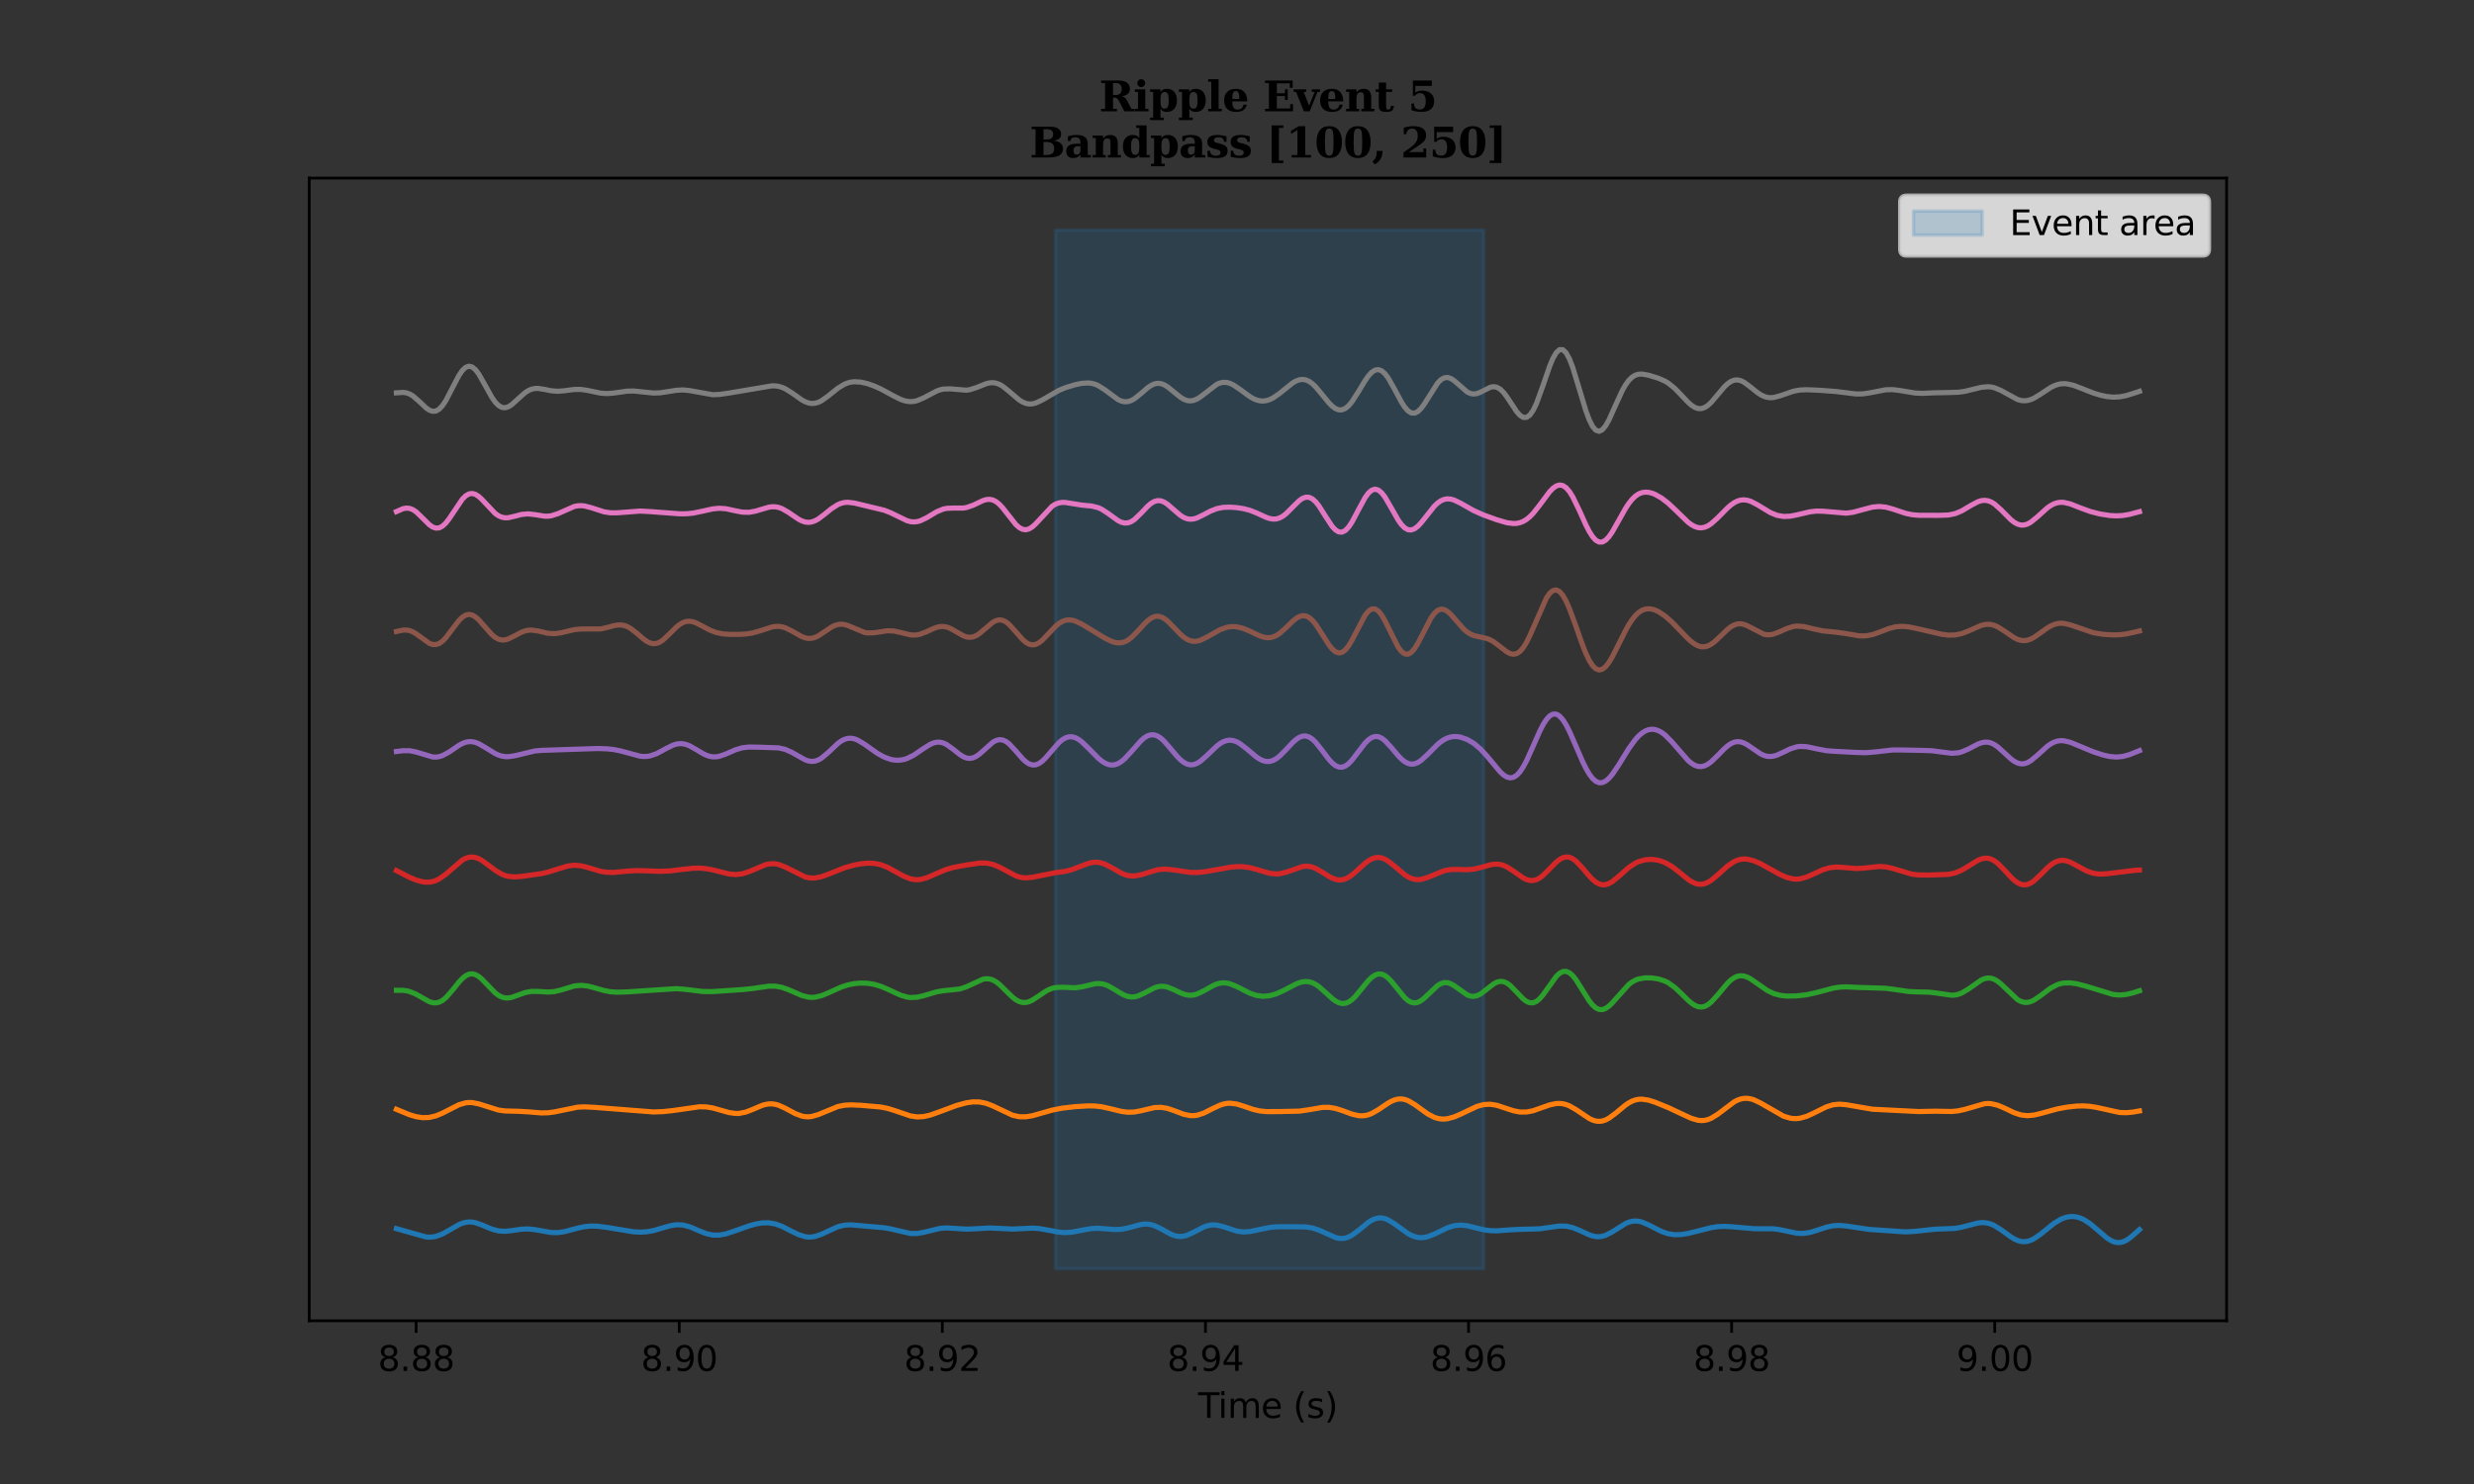 <?xml version="1.0" encoding="utf-8" standalone="no"?>
<!DOCTYPE svg PUBLIC "-//W3C//DTD SVG 1.1//EN"
  "http://www.w3.org/Graphics/SVG/1.1/DTD/svg11.dtd">
<svg xmlns:xlink="http://www.w3.org/1999/xlink" width="720pt" height="432pt" viewBox="0 0 720 432" xmlns="http://www.w3.org/2000/svg" version="1.1">
 <rect x="0" y="0" width="720" height="432" fill="#333333" stroke="none"/>
 <defs>
  <style type="text/css">*{stroke-linejoin: round; stroke-linecap: butt}</style>
 </defs>
 <g id="figure_1">
  <g id="patch_1">
   <path d="M 0 432 
L 720 432 
L 720 0 
L 0 0 
L 0 432 
z
" style="fill: none"/>
  </g>
  <g id="axes_1">
   <g id="patch_2">
    <path d="M 90 384.48 
L 648 384.48 
L 648 51.84 
L 90 51.84 
L 90 384.48 
z
" style="fill: none"/>
   </g>
   <g id="PolyCollection_1">
    <defs>
     <path id="mc0538be7c7" d="M 307.149 -365.04 
L 307.149 -62.64 
L 431.81 -62.64 
L 431.81 -365.04 
L 431.81 -365.04 
L 307.149 -365.04 
z
" style="stroke: #1f77b4; stroke-opacity: 0.2"/>
    </defs>
    <g clip-path="url(#p56eb95bd5d)">
     <use xlink:href="#mc0538be7c7" x="0" y="432" style="fill: #1f77b4; fill-opacity: 0.2; stroke: #1f77b4; stroke-opacity: 0.2"/>
    </g>
   </g>
   <g id="matplotlib.axis_1">
    <g id="xtick_1">
     <g id="line2d_1">
      <defs>
       <path id="m3bef3755f4" d="M 0 0 
L 0 3.5 
" style="stroke: #000000; stroke-width: 0.8"/>
      </defs>
      <g>
       <use xlink:href="#m3bef3755f4" x="121.106" y="384.48" style="stroke: #000000; stroke-width: 0.8"/>
      </g>
     </g>
     <g id="text_1">
      <!-- 8.88 -->
      <g transform="translate(109.974 399.078)scale(0.1 -0.1)">
       <defs>
        <path id="DejaVuSans-38" d="M 2034 2216 
Q 1584 2216 1326 1975 
Q 1069 1734 1069 1313 
Q 1069 891 1326 650 
Q 1584 409 2034 409 
Q 2484 409 2743 651 
Q 3003 894 3003 1313 
Q 3003 1734 2745 1975 
Q 2488 2216 2034 2216 
z
M 1403 2484 
Q 997 2584 770 2862 
Q 544 3141 544 3541 
Q 544 4100 942 4425 
Q 1341 4750 2034 4750 
Q 2731 4750 3128 4425 
Q 3525 4100 3525 3541 
Q 3525 3141 3298 2862 
Q 3072 2584 2669 2484 
Q 3125 2378 3379 2068 
Q 3634 1759 3634 1313 
Q 3634 634 3220 271 
Q 2806 -91 2034 -91 
Q 1263 -91 848 271 
Q 434 634 434 1313 
Q 434 1759 690 2068 
Q 947 2378 1403 2484 
z
M 1172 3481 
Q 1172 3119 1398 2916 
Q 1625 2713 2034 2713 
Q 2441 2713 2670 2916 
Q 2900 3119 2900 3481 
Q 2900 3844 2670 4047 
Q 2441 4250 2034 4250 
Q 1625 4250 1398 4047 
Q 1172 3844 1172 3481 
z
" transform="scale(0.016)"/>
        <path id="DejaVuSans-2e" d="M 684 794 
L 1344 794 
L 1344 0 
L 684 0 
L 684 794 
z
" transform="scale(0.016)"/>
       </defs>
       <use xlink:href="#DejaVuSans-38"/>
       <use xlink:href="#DejaVuSans-2e" x="63.623"/>
       <use xlink:href="#DejaVuSans-38" x="95.41"/>
       <use xlink:href="#DejaVuSans-38" x="159.033"/>
      </g>
     </g>
    </g>
    <g id="xtick_2">
     <g id="line2d_2">
      <g>
       <use xlink:href="#m3bef3755f4" x="197.676" y="384.48" style="stroke: #000000; stroke-width: 0.8"/>
      </g>
     </g>
     <g id="text_2">
      <!-- 8.90 -->
      <g transform="translate(186.543 399.078)scale(0.1 -0.1)">
       <defs>
        <path id="DejaVuSans-39" d="M 703 97 
L 703 672 
Q 941 559 1184 500 
Q 1428 441 1663 441 
Q 2288 441 2617 861 
Q 2947 1281 2994 2138 
Q 2813 1869 2534 1725 
Q 2256 1581 1919 1581 
Q 1219 1581 811 2004 
Q 403 2428 403 3163 
Q 403 3881 828 4315 
Q 1253 4750 1959 4750 
Q 2769 4750 3195 4129 
Q 3622 3509 3622 2328 
Q 3622 1225 3098 567 
Q 2575 -91 1691 -91 
Q 1453 -91 1209 -44 
Q 966 3 703 97 
z
M 1959 2075 
Q 2384 2075 2632 2365 
Q 2881 2656 2881 3163 
Q 2881 3666 2632 3958 
Q 2384 4250 1959 4250 
Q 1534 4250 1286 3958 
Q 1038 3666 1038 3163 
Q 1038 2656 1286 2365 
Q 1534 2075 1959 2075 
z
" transform="scale(0.016)"/>
        <path id="DejaVuSans-30" d="M 2034 4250 
Q 1547 4250 1301 3770 
Q 1056 3291 1056 2328 
Q 1056 1369 1301 889 
Q 1547 409 2034 409 
Q 2525 409 2770 889 
Q 3016 1369 3016 2328 
Q 3016 3291 2770 3770 
Q 2525 4250 2034 4250 
z
M 2034 4750 
Q 2819 4750 3233 4129 
Q 3647 3509 3647 2328 
Q 3647 1150 3233 529 
Q 2819 -91 2034 -91 
Q 1250 -91 836 529 
Q 422 1150 422 2328 
Q 422 3509 836 4129 
Q 1250 4750 2034 4750 
z
" transform="scale(0.016)"/>
       </defs>
       <use xlink:href="#DejaVuSans-38"/>
       <use xlink:href="#DejaVuSans-2e" x="63.623"/>
       <use xlink:href="#DejaVuSans-39" x="95.41"/>
       <use xlink:href="#DejaVuSans-30" x="159.033"/>
      </g>
     </g>
    </g>
    <g id="xtick_3">
     <g id="line2d_3">
      <g>
       <use xlink:href="#m3bef3755f4" x="274.245" y="384.48" style="stroke: #000000; stroke-width: 0.8"/>
      </g>
     </g>
     <g id="text_3">
      <!-- 8.92 -->
      <g transform="translate(263.112 399.078)scale(0.1 -0.1)">
       <defs>
        <path id="DejaVuSans-32" d="M 1228 531 
L 3431 531 
L 3431 0 
L 469 0 
L 469 531 
Q 828 903 1448 1529 
Q 2069 2156 2228 2338 
Q 2531 2678 2651 2914 
Q 2772 3150 2772 3378 
Q 2772 3750 2511 3984 
Q 2250 4219 1831 4219 
Q 1534 4219 1204 4116 
Q 875 4013 500 3803 
L 500 4441 
Q 881 4594 1212 4672 
Q 1544 4750 1819 4750 
Q 2544 4750 2975 4387 
Q 3406 4025 3406 3419 
Q 3406 3131 3298 2873 
Q 3191 2616 2906 2266 
Q 2828 2175 2409 1742 
Q 1991 1309 1228 531 
z
" transform="scale(0.016)"/>
       </defs>
       <use xlink:href="#DejaVuSans-38"/>
       <use xlink:href="#DejaVuSans-2e" x="63.623"/>
       <use xlink:href="#DejaVuSans-39" x="95.41"/>
       <use xlink:href="#DejaVuSans-32" x="159.033"/>
      </g>
     </g>
    </g>
    <g id="xtick_4">
     <g id="line2d_4">
      <g>
       <use xlink:href="#m3bef3755f4" x="350.815" y="384.48" style="stroke: #000000; stroke-width: 0.8"/>
      </g>
     </g>
     <g id="text_4">
      <!-- 8.94 -->
      <g transform="translate(339.682 399.078)scale(0.1 -0.1)">
       <defs>
        <path id="DejaVuSans-34" d="M 2419 4116 
L 825 1625 
L 2419 1625 
L 2419 4116 
z
M 2253 4666 
L 3047 4666 
L 3047 1625 
L 3713 1625 
L 3713 1100 
L 3047 1100 
L 3047 0 
L 2419 0 
L 2419 1100 
L 313 1100 
L 313 1709 
L 2253 4666 
z
" transform="scale(0.016)"/>
       </defs>
       <use xlink:href="#DejaVuSans-38"/>
       <use xlink:href="#DejaVuSans-2e" x="63.623"/>
       <use xlink:href="#DejaVuSans-39" x="95.41"/>
       <use xlink:href="#DejaVuSans-34" x="159.033"/>
      </g>
     </g>
    </g>
    <g id="xtick_5">
     <g id="line2d_5">
      <g>
       <use xlink:href="#m3bef3755f4" x="427.384" y="384.48" style="stroke: #000000; stroke-width: 0.8"/>
      </g>
     </g>
     <g id="text_5">
      <!-- 8.96 -->
      <g transform="translate(416.251 399.078)scale(0.1 -0.1)">
       <defs>
        <path id="DejaVuSans-36" d="M 2113 2584 
Q 1688 2584 1439 2293 
Q 1191 2003 1191 1497 
Q 1191 994 1439 701 
Q 1688 409 2113 409 
Q 2538 409 2786 701 
Q 3034 994 3034 1497 
Q 3034 2003 2786 2293 
Q 2538 2584 2113 2584 
z
M 3366 4563 
L 3366 3988 
Q 3128 4100 2886 4159 
Q 2644 4219 2406 4219 
Q 1781 4219 1451 3797 
Q 1122 3375 1075 2522 
Q 1259 2794 1537 2939 
Q 1816 3084 2150 3084 
Q 2853 3084 3261 2657 
Q 3669 2231 3669 1497 
Q 3669 778 3244 343 
Q 2819 -91 2113 -91 
Q 1303 -91 875 529 
Q 447 1150 447 2328 
Q 447 3434 972 4092 
Q 1497 4750 2381 4750 
Q 2619 4750 2861 4703 
Q 3103 4656 3366 4563 
z
" transform="scale(0.016)"/>
       </defs>
       <use xlink:href="#DejaVuSans-38"/>
       <use xlink:href="#DejaVuSans-2e" x="63.623"/>
       <use xlink:href="#DejaVuSans-39" x="95.41"/>
       <use xlink:href="#DejaVuSans-36" x="159.033"/>
      </g>
     </g>
    </g>
    <g id="xtick_6">
     <g id="line2d_6">
      <g>
       <use xlink:href="#m3bef3755f4" x="503.954" y="384.48" style="stroke: #000000; stroke-width: 0.8"/>
      </g>
     </g>
     <g id="text_6">
      <!-- 8.98 -->
      <g transform="translate(492.821 399.078)scale(0.1 -0.1)">
       <use xlink:href="#DejaVuSans-38"/>
       <use xlink:href="#DejaVuSans-2e" x="63.623"/>
       <use xlink:href="#DejaVuSans-39" x="95.41"/>
       <use xlink:href="#DejaVuSans-38" x="159.033"/>
      </g>
     </g>
    </g>
    <g id="xtick_7">
     <g id="line2d_7">
      <g>
       <use xlink:href="#m3bef3755f4" x="580.523" y="384.48" style="stroke: #000000; stroke-width: 0.8"/>
      </g>
     </g>
     <g id="text_7">
      <!-- 9.00 -->
      <g transform="translate(569.39 399.078)scale(0.1 -0.1)">
       <use xlink:href="#DejaVuSans-39"/>
       <use xlink:href="#DejaVuSans-2e" x="63.623"/>
       <use xlink:href="#DejaVuSans-30" x="95.41"/>
       <use xlink:href="#DejaVuSans-30" x="159.033"/>
      </g>
     </g>
    </g>
    <g id="text_8">
     <!-- Time (s) -->
     <g transform="translate(348.671 412.757)scale(0.1 -0.1)">
      <defs>
       <path id="DejaVuSans-54" d="M -19 4666 
L 3928 4666 
L 3928 4134 
L 2272 4134 
L 2272 0 
L 1638 0 
L 1638 4134 
L -19 4134 
L -19 4666 
z
" transform="scale(0.016)"/>
       <path id="DejaVuSans-69" d="M 603 3500 
L 1178 3500 
L 1178 0 
L 603 0 
L 603 3500 
z
M 603 4863 
L 1178 4863 
L 1178 4134 
L 603 4134 
L 603 4863 
z
" transform="scale(0.016)"/>
       <path id="DejaVuSans-6d" d="M 3328 2828 
Q 3544 3216 3844 3400 
Q 4144 3584 4550 3584 
Q 5097 3584 5394 3201 
Q 5691 2819 5691 2113 
L 5691 0 
L 5113 0 
L 5113 2094 
Q 5113 2597 4934 2840 
Q 4756 3084 4391 3084 
Q 3944 3084 3684 2787 
Q 3425 2491 3425 1978 
L 3425 0 
L 2847 0 
L 2847 2094 
Q 2847 2600 2669 2842 
Q 2491 3084 2119 3084 
Q 1678 3084 1418 2786 
Q 1159 2488 1159 1978 
L 1159 0 
L 581 0 
L 581 3500 
L 1159 3500 
L 1159 2956 
Q 1356 3278 1631 3431 
Q 1906 3584 2284 3584 
Q 2666 3584 2933 3390 
Q 3200 3197 3328 2828 
z
" transform="scale(0.016)"/>
       <path id="DejaVuSans-65" d="M 3597 1894 
L 3597 1613 
L 953 1613 
Q 991 1019 1311 708 
Q 1631 397 2203 397 
Q 2534 397 2845 478 
Q 3156 559 3463 722 
L 3463 178 
Q 3153 47 2828 -22 
Q 2503 -91 2169 -91 
Q 1331 -91 842 396 
Q 353 884 353 1716 
Q 353 2575 817 3079 
Q 1281 3584 2069 3584 
Q 2775 3584 3186 3129 
Q 3597 2675 3597 1894 
z
M 3022 2063 
Q 3016 2534 2758 2815 
Q 2500 3097 2075 3097 
Q 1594 3097 1305 2825 
Q 1016 2553 972 2059 
L 3022 2063 
z
" transform="scale(0.016)"/>
       <path id="DejaVuSans-20" transform="scale(0.016)"/>
       <path id="DejaVuSans-28" d="M 1984 4856 
Q 1566 4138 1362 3434 
Q 1159 2731 1159 2009 
Q 1159 1288 1364 580 
Q 1569 -128 1984 -844 
L 1484 -844 
Q 1016 -109 783 600 
Q 550 1309 550 2009 
Q 550 2706 781 3412 
Q 1013 4119 1484 4856 
L 1984 4856 
z
" transform="scale(0.016)"/>
       <path id="DejaVuSans-73" d="M 2834 3397 
L 2834 2853 
Q 2591 2978 2328 3040 
Q 2066 3103 1784 3103 
Q 1356 3103 1142 2972 
Q 928 2841 928 2578 
Q 928 2378 1081 2264 
Q 1234 2150 1697 2047 
L 1894 2003 
Q 2506 1872 2764 1633 
Q 3022 1394 3022 966 
Q 3022 478 2636 193 
Q 2250 -91 1575 -91 
Q 1294 -91 989 -36 
Q 684 19 347 128 
L 347 722 
Q 666 556 975 473 
Q 1284 391 1588 391 
Q 1994 391 2212 530 
Q 2431 669 2431 922 
Q 2431 1156 2273 1281 
Q 2116 1406 1581 1522 
L 1381 1569 
Q 847 1681 609 1914 
Q 372 2147 372 2553 
Q 372 3047 722 3315 
Q 1072 3584 1716 3584 
Q 2034 3584 2315 3537 
Q 2597 3491 2834 3397 
z
" transform="scale(0.016)"/>
       <path id="DejaVuSans-29" d="M 513 4856 
L 1013 4856 
Q 1481 4119 1714 3412 
Q 1947 2706 1947 2009 
Q 1947 1309 1714 600 
Q 1481 -109 1013 -844 
L 513 -844 
Q 928 -128 1133 580 
Q 1338 1288 1338 2009 
Q 1338 2731 1133 3434 
Q 928 4138 513 4856 
z
" transform="scale(0.016)"/>
      </defs>
      <use xlink:href="#DejaVuSans-54"/>
      <use xlink:href="#DejaVuSans-69" x="57.959"/>
      <use xlink:href="#DejaVuSans-6d" x="85.742"/>
      <use xlink:href="#DejaVuSans-65" x="183.154"/>
      <use xlink:href="#DejaVuSans-20" x="244.678"/>
      <use xlink:href="#DejaVuSans-28" x="276.465"/>
      <use xlink:href="#DejaVuSans-73" x="315.479"/>
      <use xlink:href="#DejaVuSans-29" x="367.578"/>
     </g>
    </g>
   </g>
   <g id="matplotlib.axis_2"/>
   <g id="line2d_8">
    <path d="M 115.364 357.659 
L 123.994 360.089 
L 124.953 360.146 
L 125.912 360.091 
L 126.871 359.914 
L 128.789 359.199 
L 130.706 358.127 
L 133.583 356.479 
L 134.542 356.086 
L 135.501 355.826 
L 136.46 355.716 
L 137.419 355.758 
L 138.378 355.94 
L 140.296 356.615 
L 143.173 357.815 
L 145.09 358.321 
L 147.008 358.437 
L 148.926 358.24 
L 151.803 357.817 
L 153.721 357.748 
L 155.639 357.942 
L 160.433 358.796 
L 162.351 358.819 
L 164.269 358.542 
L 168.105 357.517 
L 170.023 357.102 
L 171.94 356.908 
L 173.858 356.949 
L 176.735 357.324 
L 184.406 358.583 
L 186.324 358.681 
L 188.242 358.576 
L 190.16 358.235 
L 193.037 357.395 
L 194.955 356.839 
L 196.872 356.524 
L 198.79 356.609 
L 200.708 357.116 
L 203.585 358.341 
L 205.503 359.094 
L 207.421 359.527 
L 209.339 359.543 
L 211.256 359.186 
L 214.133 358.235 
L 217.969 356.861 
L 219.887 356.326 
L 221.805 355.998 
L 223.722 355.966 
L 225.64 356.298 
L 227.558 356.991 
L 230.435 358.453 
L 232.353 359.388 
L 234.271 359.998 
L 235.23 360.12 
L 236.189 360.104 
L 237.147 359.951 
L 239.065 359.297 
L 243.86 357.1 
L 245.778 356.646 
L 247.696 356.555 
L 250.572 356.812 
L 254.408 357.147 
L 257.285 357.399 
L 259.203 357.741 
L 264.956 359.067 
L 266.874 359.071 
L 268.792 358.743 
L 273.587 357.583 
L 275.505 357.451 
L 278.381 357.63 
L 281.258 357.81 
L 284.135 357.69 
L 287.971 357.466 
L 290.847 357.592 
L 294.683 357.784 
L 297.56 357.648 
L 300.437 357.516 
L 302.355 357.627 
L 305.231 358.132 
L 308.108 358.682 
L 310.026 358.818 
L 311.944 358.684 
L 314.821 358.127 
L 317.697 357.628 
L 319.615 357.552 
L 322.492 357.778 
L 324.41 357.922 
L 326.328 357.845 
L 328.246 357.477 
L 332.081 356.451 
L 333.04 356.335 
L 333.999 356.342 
L 334.958 356.487 
L 335.917 356.77 
L 337.835 357.675 
L 340.712 359.256 
L 341.671 359.639 
L 342.629 359.878 
L 343.588 359.948 
L 344.547 359.844 
L 345.506 359.577 
L 347.424 358.689 
L 350.301 357.199 
L 351.26 356.854 
L 352.219 356.64 
L 353.178 356.569 
L 354.137 356.638 
L 356.054 357.106 
L 359.89 358.365 
L 361.808 358.627 
L 363.726 358.516 
L 366.603 357.907 
L 369.479 357.323 
L 371.397 357.136 
L 375.233 357.093 
L 380.028 357.168 
L 381.946 357.471 
L 383.863 358.093 
L 388.658 360.247 
L 389.617 360.473 
L 390.576 360.536 
L 391.535 360.411 
L 392.494 360.091 
L 393.453 359.588 
L 395.371 358.169 
L 398.247 355.819 
L 399.206 355.217 
L 400.165 354.787 
L 401.124 354.558 
L 402.083 354.544 
L 403.042 354.74 
L 404.001 355.124 
L 405.919 356.317 
L 409.754 359.089 
L 410.713 359.604 
L 411.672 359.984 
L 412.631 360.214 
L 413.59 360.289 
L 414.549 360.214 
L 415.508 360.001 
L 417.426 359.26 
L 421.262 357.41 
L 423.179 356.808 
L 425.097 356.62 
L 427.015 356.824 
L 429.892 357.534 
L 431.81 357.989 
L 433.728 358.256 
L 435.645 358.298 
L 439.481 358.013 
L 442.358 357.868 
L 448.112 357.714 
L 450.988 357.3 
L 453.865 356.905 
L 455.783 356.943 
L 457.701 357.366 
L 459.619 358.138 
L 462.495 359.457 
L 463.454 359.777 
L 464.413 359.971 
L 465.372 360.013 
L 466.331 359.888 
L 467.29 359.599 
L 469.208 358.611 
L 473.044 356.195 
L 474.003 355.785 
L 474.962 355.528 
L 475.92 355.438 
L 476.879 355.516 
L 477.838 355.748 
L 479.756 356.559 
L 483.592 358.513 
L 485.51 359.154 
L 487.428 359.429 
L 489.345 359.37 
L 491.263 359.064 
L 494.14 358.346 
L 497.976 357.383 
L 499.894 357.09 
L 501.811 356.998 
L 503.729 357.096 
L 510.442 357.681 
L 516.195 357.707 
L 518.113 357.99 
L 522.908 358.998 
L 524.826 359.06 
L 526.744 358.764 
L 528.661 358.19 
L 531.538 357.235 
L 533.456 356.829 
L 535.374 356.726 
L 537.292 356.895 
L 544.004 357.892 
L 554.553 358.605 
L 557.429 358.44 
L 563.183 357.822 
L 568.936 357.599 
L 570.854 357.255 
L 575.649 356.016 
L 576.608 355.911 
L 577.567 355.922 
L 578.526 356.069 
L 579.485 356.36 
L 580.444 356.792 
L 582.361 357.995 
L 585.238 360.078 
L 586.197 360.658 
L 587.156 361.104 
L 588.115 361.383 
L 589.074 361.473 
L 590.033 361.365 
L 590.992 361.067 
L 591.951 360.596 
L 593.869 359.264 
L 597.704 356.177 
L 599.622 354.999 
L 600.581 354.583 
L 601.54 354.298 
L 602.499 354.151 
L 603.458 354.145 
L 604.417 354.281 
L 605.376 354.561 
L 606.335 354.98 
L 608.252 356.203 
L 610.17 357.806 
L 613.047 360.285 
L 614.006 360.935 
L 614.965 361.413 
L 615.924 361.681 
L 616.883 361.714 
L 617.842 361.506 
L 618.801 361.071 
L 619.76 360.44 
L 621.677 358.81 
L 622.636 357.942 
L 622.636 357.942 
" clip-path="url(#p56eb95bd5d)" style="fill: none; stroke: #1f77b4; stroke-width: 1.5; stroke-linecap: square"/>
   </g>
   <g id="line2d_9">
    <path d="M 115.364 322.935 
L 119.199 324.511 
L 121.117 325.077 
L 123.035 325.364 
L 124.953 325.293 
L 126.871 324.833 
L 128.789 324.027 
L 133.583 321.589 
L 135.501 321.041 
L 136.46 320.944 
L 137.419 320.97 
L 139.337 321.345 
L 145.09 323.154 
L 147.008 323.407 
L 150.844 323.501 
L 153.721 323.664 
L 157.556 323.979 
L 159.474 323.938 
L 161.392 323.679 
L 168.105 322.304 
L 170.023 322.213 
L 172.899 322.349 
L 190.16 323.697 
L 193.037 323.592 
L 195.914 323.277 
L 203.585 322.185 
L 205.503 322.229 
L 207.421 322.532 
L 210.297 323.346 
L 212.215 323.878 
L 214.133 324.144 
L 215.092 324.124 
L 217.01 323.744 
L 218.928 323.006 
L 221.805 321.788 
L 222.764 321.512 
L 223.722 321.357 
L 224.681 321.342 
L 225.64 321.473 
L 226.599 321.743 
L 228.517 322.608 
L 231.394 324.158 
L 233.312 324.886 
L 234.271 325.068 
L 235.23 325.11 
L 236.189 325.015 
L 238.106 324.474 
L 243.86 322.115 
L 245.778 321.735 
L 247.696 321.631 
L 250.572 321.76 
L 256.326 322.263 
L 258.244 322.649 
L 260.162 323.227 
L 264.956 324.854 
L 266.874 325.137 
L 268.792 325.045 
L 270.71 324.614 
L 273.587 323.587 
L 278.381 321.805 
L 281.258 321.029 
L 283.176 320.759 
L 285.094 320.793 
L 287.012 321.191 
L 288.93 321.936 
L 294.683 324.655 
L 296.601 325.08 
L 298.519 325.106 
L 300.437 324.795 
L 303.313 323.983 
L 306.19 323.167 
L 309.067 322.592 
L 312.903 322.149 
L 316.738 321.924 
L 318.656 321.965 
L 320.574 322.18 
L 323.451 322.82 
L 326.328 323.531 
L 328.246 323.776 
L 330.163 323.707 
L 332.081 323.344 
L 335.917 322.435 
L 337.835 322.344 
L 339.753 322.663 
L 341.671 323.312 
L 344.547 324.388 
L 346.465 324.765 
L 347.424 324.774 
L 348.383 324.651 
L 350.301 324.038 
L 353.178 322.591 
L 355.096 321.707 
L 356.054 321.397 
L 357.013 321.207 
L 357.972 321.146 
L 359.89 321.387 
L 361.808 321.97 
L 364.685 322.956 
L 366.603 323.397 
L 368.521 323.592 
L 372.356 323.584 
L 378.11 323.459 
L 380.987 323.042 
L 384.822 322.375 
L 386.74 322.351 
L 388.658 322.666 
L 390.576 323.271 
L 393.453 324.329 
L 395.371 324.772 
L 396.329 324.826 
L 397.288 324.742 
L 398.247 324.513 
L 399.206 324.141 
L 401.124 323.048 
L 404.001 321.107 
L 404.96 320.574 
L 405.919 320.174 
L 406.878 319.943 
L 407.837 319.901 
L 408.795 320.053 
L 409.754 320.388 
L 411.672 321.5 
L 415.508 324.276 
L 417.426 325.268 
L 418.385 325.571 
L 419.344 325.736 
L 420.303 325.765 
L 421.262 325.667 
L 423.179 325.149 
L 425.097 324.325 
L 429.892 322.06 
L 431.81 321.546 
L 433.728 321.451 
L 435.645 321.77 
L 438.522 322.72 
L 440.44 323.347 
L 442.358 323.72 
L 444.276 323.717 
L 446.194 323.336 
L 449.07 322.32 
L 450.988 321.648 
L 452.906 321.249 
L 453.865 321.214 
L 454.824 321.311 
L 455.783 321.547 
L 456.742 321.92 
L 458.66 323.01 
L 462.495 325.588 
L 463.454 326.045 
L 464.413 326.338 
L 465.372 326.437 
L 466.331 326.329 
L 467.29 326.014 
L 468.249 325.511 
L 470.167 324.091 
L 473.044 321.714 
L 474.003 321.066 
L 474.962 320.556 
L 475.92 320.203 
L 476.879 320.01 
L 477.838 319.969 
L 479.756 320.258 
L 481.674 320.868 
L 485.51 322.43 
L 489.345 324.23 
L 492.222 325.555 
L 494.14 326.111 
L 495.099 326.205 
L 496.058 326.147 
L 497.017 325.928 
L 497.976 325.548 
L 499.894 324.375 
L 504.688 320.759 
L 505.647 320.262 
L 506.606 319.918 
L 507.565 319.739 
L 508.524 319.73 
L 509.483 319.88 
L 510.442 320.173 
L 512.36 321.089 
L 519.072 324.93 
L 520.99 325.497 
L 521.949 325.621 
L 522.908 325.628 
L 523.867 325.518 
L 525.785 324.973 
L 527.703 324.099 
L 531.538 322.199 
L 533.456 321.61 
L 535.374 321.421 
L 537.292 321.592 
L 544.963 322.904 
L 558.388 323.58 
L 563.183 323.478 
L 567.977 323.564 
L 569.895 323.375 
L 571.813 322.945 
L 577.567 321.293 
L 578.526 321.233 
L 579.485 321.288 
L 581.402 321.745 
L 583.32 322.56 
L 586.197 323.93 
L 588.115 324.563 
L 590.033 324.786 
L 591.951 324.606 
L 593.869 324.15 
L 598.663 322.828 
L 601.54 322.291 
L 604.417 321.98 
L 606.335 321.933 
L 608.252 322.061 
L 610.17 322.378 
L 616.883 323.855 
L 618.801 323.915 
L 620.719 323.737 
L 622.636 323.403 
L 622.636 323.403 
" clip-path="url(#p56eb95bd5d)" style="fill: none; stroke: #ff7f0e; stroke-width: 1.5; stroke-linecap: square"/>
   </g>
   <g id="line2d_10">
    <path d="M 115.364 288.28 
L 117.281 288.297 
L 118.24 288.408 
L 119.199 288.63 
L 121.117 289.441 
L 124.953 291.599 
L 125.912 291.889 
L 126.871 291.946 
L 127.83 291.729 
L 128.789 291.222 
L 129.748 290.44 
L 131.665 288.266 
L 133.583 285.867 
L 134.542 284.844 
L 135.501 284.065 
L 136.46 283.599 
L 137.419 283.483 
L 138.378 283.719 
L 139.337 284.275 
L 140.296 285.088 
L 144.131 289.052 
L 145.09 289.769 
L 146.049 290.255 
L 147.008 290.496 
L 147.967 290.509 
L 148.926 290.333 
L 150.844 289.656 
L 152.762 288.963 
L 154.68 288.601 
L 156.598 288.607 
L 159.474 288.797 
L 161.392 288.65 
L 163.31 288.182 
L 167.146 287.026 
L 169.064 286.83 
L 170.981 287.03 
L 172.899 287.521 
L 175.776 288.348 
L 177.694 288.706 
L 179.612 288.84 
L 182.489 288.745 
L 196.872 287.796 
L 199.749 288.045 
L 204.544 288.632 
L 207.421 288.655 
L 216.051 288.072 
L 218.928 287.777 
L 223.722 287.076 
L 225.64 287.075 
L 227.558 287.421 
L 229.476 288.104 
L 233.312 289.779 
L 235.23 290.273 
L 236.189 290.348 
L 237.147 290.298 
L 239.065 289.851 
L 240.983 289.07 
L 244.819 287.343 
L 246.737 286.717 
L 248.655 286.329 
L 250.572 286.171 
L 252.49 286.238 
L 254.408 286.55 
L 256.326 287.123 
L 258.244 287.928 
L 262.08 289.699 
L 263.997 290.261 
L 264.956 290.386 
L 266.874 290.3 
L 268.792 289.85 
L 272.628 288.719 
L 274.546 288.409 
L 279.34 287.898 
L 281.258 287.257 
L 286.053 285.06 
L 287.012 284.911 
L 287.971 284.976 
L 288.93 285.278 
L 289.888 285.813 
L 290.847 286.553 
L 292.765 288.423 
L 294.683 290.296 
L 295.642 291.034 
L 296.601 291.557 
L 297.56 291.827 
L 298.519 291.834 
L 299.478 291.596 
L 300.437 291.152 
L 302.355 289.895 
L 304.272 288.603 
L 305.231 288.092 
L 306.19 287.717 
L 307.149 287.486 
L 309.067 287.387 
L 312.903 287.55 
L 314.821 287.283 
L 318.656 286.38 
L 319.615 286.311 
L 320.574 286.382 
L 321.533 286.607 
L 322.492 286.982 
L 324.41 288.065 
L 326.328 289.251 
L 327.287 289.731 
L 328.246 290.066 
L 329.205 290.221 
L 330.163 290.182 
L 331.122 289.956 
L 333.04 289.084 
L 335.917 287.578 
L 336.876 287.265 
L 337.835 287.115 
L 338.794 287.145 
L 339.753 287.344 
L 341.671 288.121 
L 343.588 289.045 
L 344.547 289.415 
L 345.506 289.654 
L 346.465 289.733 
L 347.424 289.637 
L 348.383 289.373 
L 350.301 288.458 
L 353.178 286.849 
L 354.137 286.457 
L 355.096 286.203 
L 356.054 286.107 
L 357.013 286.173 
L 357.972 286.391 
L 359.89 287.174 
L 363.726 289.121 
L 365.644 289.772 
L 367.562 290.026 
L 369.479 289.864 
L 371.397 289.32 
L 373.315 288.468 
L 377.151 286.461 
L 378.11 286.079 
L 379.069 285.82 
L 380.028 285.719 
L 380.987 285.805 
L 381.946 286.09 
L 382.904 286.574 
L 383.863 287.236 
L 385.781 288.928 
L 387.699 290.68 
L 388.658 291.39 
L 389.617 291.893 
L 390.576 292.132 
L 391.535 292.069 
L 392.494 291.694 
L 393.453 291.022 
L 394.412 290.096 
L 396.329 287.769 
L 398.247 285.433 
L 399.206 284.507 
L 400.165 283.855 
L 401.124 283.535 
L 402.083 283.579 
L 403.042 283.983 
L 404.001 284.717 
L 404.96 285.717 
L 408.795 290.435 
L 409.754 291.267 
L 410.713 291.789 
L 411.672 291.963 
L 412.631 291.784 
L 413.59 291.284 
L 414.549 290.527 
L 418.385 286.883 
L 419.344 286.321 
L 420.303 286.043 
L 421.262 286.067 
L 422.22 286.376 
L 423.179 286.918 
L 427.015 289.632 
L 427.974 289.973 
L 428.933 290.044 
L 429.892 289.834 
L 430.851 289.365 
L 432.769 287.913 
L 434.687 286.42 
L 435.645 285.914 
L 436.604 285.679 
L 437.563 285.76 
L 438.522 286.163 
L 439.481 286.859 
L 441.399 288.825 
L 443.317 290.82 
L 444.276 291.531 
L 445.235 291.917 
L 446.194 291.918 
L 447.153 291.511 
L 448.112 290.719 
L 449.07 289.605 
L 452.906 284.241 
L 453.865 283.335 
L 454.824 282.824 
L 455.783 282.766 
L 456.742 283.172 
L 457.701 284.013 
L 458.66 285.219 
L 460.578 288.282 
L 462.495 291.334 
L 463.454 292.538 
L 464.413 293.398 
L 465.372 293.86 
L 466.331 293.907 
L 467.29 293.562 
L 468.249 292.88 
L 469.208 291.941 
L 474.003 286.595 
L 474.962 285.88 
L 475.92 285.347 
L 476.879 284.982 
L 478.797 284.654 
L 480.715 284.683 
L 482.633 284.974 
L 484.551 285.602 
L 485.51 286.089 
L 487.428 287.46 
L 489.345 289.27 
L 491.263 291.172 
L 492.222 291.995 
L 493.181 292.638 
L 494.14 293.041 
L 495.099 293.162 
L 496.058 292.979 
L 497.017 292.494 
L 497.976 291.738 
L 499.894 289.637 
L 502.77 286.196 
L 503.729 285.293 
L 504.688 284.614 
L 505.647 284.191 
L 506.606 284.035 
L 507.565 284.135 
L 508.524 284.461 
L 509.483 284.966 
L 511.401 286.297 
L 514.278 288.303 
L 516.195 289.235 
L 518.113 289.759 
L 520.031 289.962 
L 522.908 289.909 
L 525.785 289.574 
L 528.661 288.945 
L 533.456 287.661 
L 535.374 287.364 
L 537.292 287.275 
L 541.128 287.46 
L 544.963 287.563 
L 548.799 287.696 
L 551.676 288.082 
L 555.511 288.639 
L 558.388 288.757 
L 561.265 288.818 
L 563.183 289.024 
L 567.977 289.72 
L 568.936 289.657 
L 569.895 289.455 
L 570.854 289.101 
L 572.772 287.979 
L 576.608 285.285 
L 577.567 284.881 
L 578.526 284.698 
L 579.485 284.768 
L 580.444 285.1 
L 581.402 285.678 
L 582.361 286.46 
L 587.156 290.999 
L 588.115 291.518 
L 589.074 291.791 
L 590.033 291.805 
L 590.992 291.576 
L 591.951 291.136 
L 593.869 289.829 
L 596.745 287.68 
L 598.663 286.664 
L 599.622 286.348 
L 600.581 286.16 
L 602.499 286.116 
L 604.417 286.394 
L 607.294 287.147 
L 614.965 289.496 
L 616.883 289.663 
L 618.801 289.494 
L 620.719 289.034 
L 622.636 288.422 
L 622.636 288.422 
" clip-path="url(#p56eb95bd5d)" style="fill: none; stroke: #2ca02c; stroke-width: 1.5; stroke-linecap: square"/>
   </g>
   <g id="line2d_11">
    <path d="M 115.364 253.421 
L 119.199 255.409 
L 121.117 256.194 
L 123.035 256.703 
L 123.994 256.809 
L 124.953 256.791 
L 125.912 256.632 
L 126.871 256.319 
L 127.83 255.851 
L 129.748 254.49 
L 134.542 250.385 
L 135.501 249.866 
L 136.46 249.555 
L 137.419 249.471 
L 138.378 249.617 
L 139.337 249.975 
L 140.296 250.508 
L 142.214 251.904 
L 144.131 253.361 
L 146.049 254.497 
L 147.008 254.876 
L 147.967 255.121 
L 149.885 255.271 
L 151.803 255.126 
L 157.556 254.312 
L 159.474 253.881 
L 162.351 252.966 
L 165.228 252.105 
L 167.146 251.874 
L 169.064 252.033 
L 170.981 252.513 
L 174.817 253.65 
L 176.735 253.939 
L 178.653 253.963 
L 182.489 253.595 
L 185.365 253.426 
L 188.242 253.502 
L 192.078 253.652 
L 194.955 253.527 
L 198.79 253.06 
L 201.667 252.753 
L 203.585 252.714 
L 205.503 252.873 
L 207.421 253.234 
L 212.215 254.425 
L 214.133 254.588 
L 216.051 254.36 
L 217.969 253.745 
L 222.764 251.735 
L 223.722 251.517 
L 224.681 251.426 
L 225.64 251.472 
L 226.599 251.655 
L 228.517 252.382 
L 234.271 255.26 
L 235.23 255.495 
L 236.189 255.604 
L 237.147 255.587 
L 239.065 255.214 
L 240.983 254.524 
L 245.778 252.605 
L 248.655 251.809 
L 250.572 251.456 
L 252.49 251.272 
L 254.408 251.33 
L 256.326 251.713 
L 258.244 252.452 
L 261.121 254.028 
L 263.038 255.081 
L 264.956 255.834 
L 265.915 256.033 
L 266.874 256.096 
L 267.833 256.022 
L 269.751 255.517 
L 272.628 254.253 
L 275.505 253.065 
L 277.422 252.519 
L 281.258 251.802 
L 285.094 251.244 
L 287.012 251.239 
L 288.93 251.62 
L 290.847 252.416 
L 295.642 254.96 
L 296.601 255.282 
L 297.56 255.481 
L 298.519 255.556 
L 300.437 255.383 
L 307.149 254.042 
L 310.026 253.647 
L 311.944 253.16 
L 314.821 252.049 
L 316.738 251.338 
L 317.697 251.103 
L 318.656 250.993 
L 319.615 251.029 
L 320.574 251.216 
L 321.533 251.548 
L 323.451 252.533 
L 326.328 254.169 
L 327.287 254.576 
L 328.246 254.858 
L 329.205 254.999 
L 330.163 254.999 
L 332.081 254.642 
L 336.876 253.19 
L 338.794 252.999 
L 340.712 253.123 
L 346.465 253.967 
L 348.383 253.978 
L 350.301 253.809 
L 353.178 253.334 
L 357.972 252.46 
L 359.89 252.276 
L 361.808 252.301 
L 363.726 252.58 
L 365.644 253.088 
L 369.479 254.213 
L 371.397 254.415 
L 372.356 254.354 
L 374.274 253.91 
L 379.069 252.253 
L 380.028 252.155 
L 380.987 252.212 
L 381.946 252.433 
L 382.904 252.807 
L 384.822 253.898 
L 386.74 255.114 
L 387.699 255.621 
L 388.658 255.985 
L 389.617 256.162 
L 390.576 256.122 
L 391.535 255.858 
L 392.494 255.378 
L 393.453 254.714 
L 395.371 253.03 
L 397.288 251.298 
L 398.247 250.579 
L 399.206 250.034 
L 400.165 249.701 
L 401.124 249.604 
L 402.083 249.748 
L 403.042 250.117 
L 404.001 250.682 
L 405.919 252.21 
L 408.795 254.625 
L 409.754 255.243 
L 410.713 255.7 
L 411.672 255.977 
L 412.631 256.07 
L 413.59 255.991 
L 415.508 255.421 
L 420.303 253.46 
L 422.22 253.124 
L 424.138 253.092 
L 427.015 253.174 
L 428.933 253.001 
L 430.851 252.56 
L 433.728 251.753 
L 434.687 251.593 
L 435.645 251.551 
L 436.604 251.656 
L 437.563 251.922 
L 438.522 252.346 
L 440.44 253.57 
L 443.317 255.588 
L 444.276 256.052 
L 445.235 256.311 
L 446.194 256.325 
L 447.153 256.075 
L 448.112 255.567 
L 449.07 254.832 
L 450.988 252.921 
L 452.906 250.974 
L 453.865 250.209 
L 454.824 249.687 
L 455.783 249.461 
L 456.742 249.557 
L 457.701 249.974 
L 458.66 250.68 
L 460.578 252.711 
L 462.495 254.988 
L 463.454 255.986 
L 464.413 256.783 
L 465.372 257.322 
L 466.331 257.571 
L 467.29 257.525 
L 468.249 257.205 
L 469.208 256.652 
L 471.126 255.085 
L 474.003 252.543 
L 475.92 251.271 
L 476.879 250.822 
L 478.797 250.287 
L 480.715 250.17 
L 482.633 250.427 
L 484.551 251.084 
L 486.469 252.174 
L 488.386 253.637 
L 491.263 255.985 
L 492.222 256.618 
L 493.181 257.094 
L 494.14 257.374 
L 495.099 257.431 
L 496.058 257.259 
L 497.017 256.865 
L 497.976 256.277 
L 499.894 254.69 
L 502.77 252.102 
L 504.688 250.815 
L 505.647 250.397 
L 506.606 250.144 
L 507.565 250.051 
L 508.524 250.106 
L 510.442 250.589 
L 512.36 251.427 
L 515.236 253.016 
L 518.113 254.608 
L 520.031 255.43 
L 521.949 255.876 
L 522.908 255.919 
L 523.867 255.835 
L 525.785 255.316 
L 527.703 254.471 
L 530.579 253.152 
L 532.497 252.589 
L 534.415 252.402 
L 536.333 252.51 
L 540.169 252.831 
L 542.086 252.745 
L 546.881 252.234 
L 548.799 252.356 
L 550.717 252.782 
L 556.47 254.478 
L 558.388 254.699 
L 561.265 254.729 
L 567.019 254.538 
L 568.936 254.136 
L 570.854 253.343 
L 572.772 252.199 
L 575.649 250.429 
L 576.608 250.035 
L 577.567 249.826 
L 578.526 249.841 
L 579.485 250.101 
L 580.444 250.606 
L 581.402 251.334 
L 583.32 253.266 
L 585.238 255.356 
L 586.197 256.259 
L 587.156 256.968 
L 588.115 257.427 
L 589.074 257.599 
L 590.033 257.475 
L 590.992 257.068 
L 591.951 256.416 
L 593.869 254.624 
L 595.786 252.686 
L 596.745 251.849 
L 597.704 251.18 
L 598.663 250.717 
L 599.622 250.479 
L 600.581 250.463 
L 601.54 250.648 
L 602.499 250.999 
L 604.417 252.006 
L 607.294 253.559 
L 609.211 254.212 
L 611.129 254.455 
L 613.047 254.365 
L 621.677 253.311 
L 622.636 253.273 
L 622.636 253.273 
" clip-path="url(#p56eb95bd5d)" style="fill: none; stroke: #d62728; stroke-width: 1.5; stroke-linecap: square"/>
   </g>
   <g id="line2d_12">
    <path d="M 115.364 218.768 
L 117.281 218.53 
L 119.199 218.535 
L 121.117 218.917 
L 125.912 220.36 
L 126.871 220.393 
L 127.83 220.26 
L 128.789 219.956 
L 130.706 218.915 
L 133.583 216.962 
L 134.542 216.442 
L 135.501 216.074 
L 136.46 215.893 
L 137.419 215.911 
L 138.378 216.123 
L 139.337 216.506 
L 141.255 217.619 
L 144.131 219.381 
L 145.09 219.805 
L 146.049 220.099 
L 147.008 220.253 
L 147.967 220.274 
L 149.885 219.993 
L 155.639 218.61 
L 157.556 218.436 
L 173.858 217.897 
L 176.735 217.992 
L 178.653 218.206 
L 180.571 218.592 
L 186.324 220.13 
L 187.283 220.218 
L 188.242 220.193 
L 189.201 220.045 
L 191.119 219.384 
L 193.996 217.828 
L 195.914 216.898 
L 196.872 216.604 
L 197.831 216.471 
L 198.79 216.516 
L 199.749 216.738 
L 200.708 217.119 
L 202.626 218.204 
L 204.544 219.359 
L 205.503 219.824 
L 206.462 220.154 
L 207.421 220.322 
L 208.38 220.321 
L 209.339 220.161 
L 211.256 219.488 
L 214.133 218.24 
L 216.051 217.683 
L 217.969 217.464 
L 220.846 217.511 
L 226.599 217.712 
L 228.517 218.152 
L 230.435 219.002 
L 234.271 221.167 
L 235.23 221.504 
L 236.189 221.651 
L 237.147 221.572 
L 238.106 221.255 
L 239.065 220.712 
L 240.983 219.108 
L 243.86 216.406 
L 244.819 215.713 
L 245.778 215.217 
L 246.737 214.945 
L 247.696 214.905 
L 248.655 215.083 
L 249.614 215.453 
L 251.531 216.6 
L 255.367 219.315 
L 257.285 220.373 
L 259.203 221.058 
L 260.162 221.241 
L 261.121 221.31 
L 262.08 221.259 
L 263.038 221.084 
L 263.997 220.786 
L 265.915 219.84 
L 268.792 217.878 
L 270.71 216.683 
L 271.669 216.276 
L 272.628 216.058 
L 273.587 216.061 
L 274.546 216.295 
L 275.505 216.746 
L 277.422 218.127 
L 279.34 219.656 
L 280.299 220.26 
L 281.258 220.652 
L 282.217 220.779 
L 283.176 220.616 
L 284.135 220.172 
L 285.094 219.489 
L 288.93 216.078 
L 289.888 215.551 
L 290.847 215.319 
L 291.806 215.416 
L 292.765 215.846 
L 293.724 216.573 
L 295.642 218.634 
L 297.56 220.84 
L 298.519 221.734 
L 299.478 222.368 
L 300.437 222.684 
L 301.396 222.653 
L 302.355 222.277 
L 303.313 221.594 
L 304.272 220.665 
L 308.108 216.248 
L 309.067 215.411 
L 310.026 214.818 
L 310.985 214.502 
L 311.944 214.473 
L 312.903 214.723 
L 313.862 215.225 
L 314.821 215.935 
L 316.738 217.775 
L 319.615 220.704 
L 320.574 221.499 
L 321.533 222.122 
L 322.492 222.536 
L 323.451 222.71 
L 324.41 222.63 
L 325.369 222.292 
L 326.328 221.707 
L 327.287 220.905 
L 329.205 218.838 
L 332.081 215.592 
L 333.04 214.772 
L 333.999 214.194 
L 334.958 213.904 
L 335.917 213.926 
L 336.876 214.262 
L 337.835 214.888 
L 338.794 215.76 
L 340.712 217.969 
L 342.629 220.249 
L 343.588 221.21 
L 344.547 221.959 
L 345.506 222.449 
L 346.465 222.654 
L 347.424 222.568 
L 348.383 222.209 
L 349.342 221.613 
L 351.26 219.928 
L 354.137 217.166 
L 355.096 216.441 
L 356.054 215.898 
L 357.013 215.567 
L 357.972 215.465 
L 358.931 215.592 
L 359.89 215.935 
L 360.849 216.468 
L 362.767 217.938 
L 365.644 220.353 
L 366.603 220.982 
L 367.562 221.435 
L 368.521 221.67 
L 369.479 221.66 
L 370.438 221.395 
L 371.397 220.882 
L 372.356 220.148 
L 374.274 218.222 
L 376.192 216.17 
L 377.151 215.306 
L 378.11 214.659 
L 379.069 214.291 
L 380.028 214.248 
L 380.987 214.548 
L 381.946 215.177 
L 382.904 216.098 
L 384.822 218.517 
L 386.74 221.052 
L 387.699 222.096 
L 388.658 222.866 
L 389.617 223.293 
L 390.576 223.339 
L 391.535 222.997 
L 392.494 222.297 
L 393.453 221.3 
L 395.371 218.784 
L 397.288 216.309 
L 398.247 215.355 
L 399.206 214.701 
L 400.165 214.395 
L 401.124 214.456 
L 402.083 214.869 
L 403.042 215.589 
L 404.96 217.658 
L 406.878 219.947 
L 407.837 220.937 
L 408.795 221.718 
L 409.754 222.232 
L 410.713 222.448 
L 411.672 222.358 
L 412.631 221.98 
L 413.59 221.353 
L 415.508 219.588 
L 418.385 216.7 
L 419.344 215.915 
L 420.303 215.284 
L 421.262 214.824 
L 422.22 214.535 
L 423.179 214.411 
L 424.138 214.437 
L 425.097 214.597 
L 427.015 215.275 
L 428.933 216.407 
L 430.851 218.023 
L 432.769 220.112 
L 436.604 224.718 
L 437.563 225.588 
L 438.522 226.187 
L 439.481 226.439 
L 440.44 226.289 
L 441.399 225.702 
L 442.358 224.675 
L 443.317 223.235 
L 444.276 221.443 
L 446.194 217.184 
L 448.112 212.848 
L 449.07 210.979 
L 450.029 209.47 
L 450.988 208.413 
L 451.947 207.873 
L 452.906 207.882 
L 453.865 208.436 
L 454.824 209.502 
L 455.783 211.014 
L 456.742 212.884 
L 458.66 217.262 
L 460.578 221.699 
L 461.537 223.654 
L 462.495 225.307 
L 463.454 226.585 
L 464.413 227.441 
L 465.372 227.853 
L 466.331 227.824 
L 467.29 227.38 
L 468.249 226.569 
L 469.208 225.454 
L 471.126 222.609 
L 474.003 217.943 
L 475.92 215.302 
L 476.879 214.251 
L 477.838 213.412 
L 478.797 212.8 
L 479.756 212.423 
L 480.715 212.282 
L 481.674 212.375 
L 482.633 212.693 
L 483.592 213.222 
L 484.551 213.945 
L 486.469 215.857 
L 491.263 221.368 
L 492.222 222.173 
L 493.181 222.761 
L 494.14 223.096 
L 495.099 223.159 
L 496.058 222.947 
L 497.017 222.475 
L 497.976 221.78 
L 499.894 219.938 
L 501.811 217.973 
L 502.77 217.135 
L 503.729 216.479 
L 504.688 216.055 
L 505.647 215.886 
L 506.606 215.976 
L 507.565 216.301 
L 508.524 216.818 
L 512.36 219.443 
L 513.319 219.892 
L 514.278 220.158 
L 515.236 220.226 
L 516.195 220.102 
L 517.154 219.815 
L 519.072 218.936 
L 520.99 218.012 
L 522.908 217.404 
L 523.867 217.277 
L 525.785 217.365 
L 528.661 217.982 
L 531.538 218.53 
L 534.415 218.741 
L 540.169 219.037 
L 543.045 219.112 
L 545.922 218.873 
L 550.717 218.325 
L 553.594 218.326 
L 559.347 218.439 
L 562.224 218.537 
L 565.101 218.922 
L 567.977 219.281 
L 569.895 219.146 
L 570.854 218.904 
L 572.772 218.092 
L 575.649 216.593 
L 576.608 216.236 
L 577.567 216.043 
L 578.526 216.056 
L 579.485 216.296 
L 580.444 216.763 
L 581.402 217.43 
L 583.32 219.159 
L 585.238 220.925 
L 586.197 221.626 
L 587.156 222.117 
L 588.115 222.355 
L 589.074 222.32 
L 590.033 222.016 
L 590.992 221.474 
L 592.91 219.887 
L 595.786 217.272 
L 596.745 216.592 
L 597.704 216.08 
L 598.663 215.752 
L 599.622 215.608 
L 600.581 215.633 
L 602.499 216.082 
L 605.376 217.266 
L 609.211 218.859 
L 612.088 219.795 
L 614.006 220.218 
L 615.924 220.379 
L 617.842 220.196 
L 619.76 219.668 
L 622.636 218.506 
L 622.636 218.506 
" clip-path="url(#p56eb95bd5d)" style="fill: none; stroke: #9467bd; stroke-width: 1.5; stroke-linecap: square"/>
   </g>
   <g id="line2d_13">
    <path d="M 115.364 183.837 
L 117.281 183.428 
L 118.24 183.402 
L 119.199 183.568 
L 120.158 183.943 
L 121.117 184.508 
L 124.953 187.276 
L 125.912 187.616 
L 126.871 187.644 
L 127.83 187.32 
L 128.789 186.645 
L 129.748 185.661 
L 131.665 183.118 
L 133.583 180.608 
L 134.542 179.67 
L 135.501 179.069 
L 136.46 178.857 
L 137.419 179.043 
L 138.378 179.597 
L 139.337 180.449 
L 143.173 184.772 
L 144.131 185.556 
L 145.09 186.075 
L 146.049 186.307 
L 147.008 186.265 
L 147.967 185.993 
L 149.885 185.029 
L 151.803 184.025 
L 152.762 183.671 
L 153.721 183.466 
L 154.68 183.414 
L 156.598 183.685 
L 159.474 184.352 
L 161.392 184.47 
L 163.31 184.199 
L 167.146 183.282 
L 169.064 183.107 
L 174.817 183.087 
L 176.735 182.658 
L 178.653 182.139 
L 179.612 181.966 
L 180.571 181.921 
L 181.53 182.046 
L 182.489 182.366 
L 183.447 182.882 
L 185.365 184.371 
L 187.283 186.029 
L 188.242 186.709 
L 189.201 187.181 
L 190.16 187.385 
L 191.119 187.291 
L 192.078 186.9 
L 193.037 186.245 
L 194.955 184.425 
L 196.872 182.523 
L 197.831 181.762 
L 198.79 181.212 
L 199.749 180.906 
L 200.708 180.846 
L 201.667 181.009 
L 202.626 181.351 
L 204.544 182.344 
L 206.462 183.368 
L 208.38 184.115 
L 210.297 184.513 
L 212.215 184.661 
L 215.092 184.676 
L 217.01 184.569 
L 218.928 184.278 
L 220.846 183.754 
L 224.681 182.518 
L 225.64 182.364 
L 226.599 182.34 
L 227.558 182.466 
L 228.517 182.744 
L 230.435 183.678 
L 233.312 185.308 
L 234.271 185.668 
L 235.23 185.846 
L 236.189 185.815 
L 237.147 185.569 
L 238.106 185.129 
L 240.024 183.869 
L 241.942 182.574 
L 242.901 182.094 
L 243.86 181.794 
L 244.819 181.699 
L 245.778 181.805 
L 246.737 182.083 
L 251.531 184.085 
L 252.49 184.245 
L 254.408 184.198 
L 258.244 183.615 
L 260.162 183.693 
L 262.08 184.114 
L 264.956 184.806 
L 265.915 184.877 
L 266.874 184.814 
L 267.833 184.612 
L 269.751 183.864 
L 271.669 182.967 
L 272.628 182.614 
L 273.587 182.401 
L 274.546 182.367 
L 275.505 182.53 
L 276.463 182.879 
L 278.381 183.955 
L 280.299 185.052 
L 281.258 185.403 
L 282.217 185.533 
L 283.176 185.404 
L 284.135 185.012 
L 285.094 184.388 
L 288.93 181.15 
L 289.888 180.652 
L 290.847 180.449 
L 291.806 180.58 
L 292.765 181.048 
L 293.724 181.816 
L 295.642 183.938 
L 297.56 186.127 
L 298.519 186.968 
L 299.478 187.522 
L 300.437 187.737 
L 301.396 187.599 
L 302.355 187.128 
L 303.313 186.38 
L 305.231 184.385 
L 307.149 182.362 
L 308.108 181.551 
L 309.067 180.95 
L 310.026 180.581 
L 310.985 180.446 
L 311.944 180.525 
L 312.903 180.783 
L 314.821 181.671 
L 317.697 183.415 
L 321.533 185.762 
L 323.451 186.69 
L 324.41 186.996 
L 325.369 187.145 
L 326.328 187.101 
L 327.287 186.838 
L 328.246 186.348 
L 329.205 185.64 
L 331.122 183.729 
L 333.04 181.615 
L 333.999 180.694 
L 334.958 179.975 
L 335.917 179.522 
L 336.876 179.376 
L 337.835 179.549 
L 338.794 180.023 
L 339.753 180.753 
L 341.671 182.691 
L 343.588 184.693 
L 344.547 185.516 
L 345.506 186.143 
L 346.465 186.541 
L 347.424 186.701 
L 348.383 186.637 
L 349.342 186.379 
L 351.26 185.456 
L 355.096 183.297 
L 357.013 182.623 
L 357.972 182.452 
L 358.931 182.399 
L 359.89 182.464 
L 361.808 182.927 
L 363.726 183.736 
L 366.603 185.098 
L 367.562 185.426 
L 368.521 185.615 
L 369.479 185.627 
L 370.438 185.436 
L 371.397 185.029 
L 372.356 184.417 
L 374.274 182.726 
L 376.192 180.857 
L 377.151 180.07 
L 378.11 179.501 
L 379.069 179.226 
L 380.028 179.302 
L 380.987 179.755 
L 381.946 180.579 
L 382.904 181.732 
L 384.822 184.693 
L 386.74 187.72 
L 387.699 188.918 
L 388.658 189.736 
L 389.617 190.081 
L 390.576 189.898 
L 391.535 189.18 
L 392.494 187.972 
L 393.453 186.367 
L 397.288 179.079 
L 398.247 177.905 
L 399.206 177.275 
L 400.165 177.258 
L 401.124 177.862 
L 402.083 179.036 
L 403.042 180.67 
L 406.878 188.357 
L 407.837 189.631 
L 408.795 190.349 
L 409.754 190.446 
L 410.713 189.92 
L 411.672 188.827 
L 412.631 187.282 
L 416.467 179.877 
L 417.426 178.558 
L 418.385 177.695 
L 419.344 177.327 
L 420.303 177.444 
L 421.262 177.985 
L 422.22 178.854 
L 426.056 183.212 
L 427.015 184.018 
L 427.974 184.614 
L 428.933 185.016 
L 430.851 185.452 
L 432.769 185.894 
L 433.728 186.28 
L 434.687 186.818 
L 436.604 188.266 
L 438.522 189.751 
L 439.481 190.255 
L 440.44 190.456 
L 441.399 190.267 
L 442.358 189.629 
L 443.317 188.522 
L 444.276 186.968 
L 445.235 185.033 
L 450.029 174.118 
L 450.988 172.736 
L 451.947 171.918 
L 452.906 171.731 
L 453.865 172.2 
L 454.824 173.306 
L 455.783 174.989 
L 456.742 177.153 
L 458.66 182.393 
L 460.578 187.822 
L 461.537 190.219 
L 462.495 192.224 
L 463.454 193.734 
L 464.413 194.683 
L 465.372 195.039 
L 466.331 194.813 
L 467.29 194.049 
L 468.249 192.825 
L 469.208 191.241 
L 471.126 187.453 
L 473.044 183.604 
L 474.003 181.897 
L 474.962 180.425 
L 475.92 179.224 
L 476.879 178.312 
L 477.838 177.685 
L 478.797 177.327 
L 479.756 177.212 
L 480.715 177.311 
L 481.674 177.594 
L 482.633 178.034 
L 484.551 179.3 
L 486.469 180.976 
L 489.345 183.957 
L 491.263 185.926 
L 492.222 186.78 
L 493.181 187.484 
L 494.14 187.991 
L 495.099 188.267 
L 496.058 188.287 
L 497.017 188.045 
L 497.976 187.557 
L 498.935 186.857 
L 500.853 185.055 
L 502.77 183.215 
L 503.729 182.474 
L 504.688 181.934 
L 505.647 181.634 
L 506.606 181.586 
L 507.565 181.773 
L 508.524 182.156 
L 513.319 184.632 
L 514.278 184.794 
L 515.236 184.769 
L 516.195 184.574 
L 518.113 183.823 
L 520.031 182.955 
L 521.949 182.368 
L 522.908 182.252 
L 524.826 182.374 
L 527.703 183.065 
L 530.579 183.668 
L 534.415 184.041 
L 537.292 184.451 
L 541.128 185.104 
L 543.045 185.104 
L 544.963 184.734 
L 546.881 184.062 
L 549.758 182.95 
L 551.676 182.466 
L 553.594 182.324 
L 555.511 182.493 
L 558.388 183.087 
L 565.101 184.646 
L 567.019 184.883 
L 568.936 184.849 
L 570.854 184.458 
L 572.772 183.728 
L 576.608 182.055 
L 577.567 181.819 
L 578.526 181.731 
L 579.485 181.811 
L 580.444 182.065 
L 581.402 182.484 
L 583.32 183.692 
L 586.197 185.658 
L 587.156 186.122 
L 588.115 186.409 
L 589.074 186.493 
L 590.033 186.365 
L 590.992 186.035 
L 591.951 185.534 
L 593.869 184.209 
L 595.786 182.834 
L 596.745 182.264 
L 597.704 181.827 
L 598.663 181.546 
L 599.622 181.426 
L 600.581 181.46 
L 602.499 181.896 
L 609.211 184.186 
L 612.088 184.651 
L 614.965 184.832 
L 616.883 184.777 
L 618.801 184.546 
L 621.677 183.915 
L 622.636 183.674 
L 622.636 183.674 
" clip-path="url(#p56eb95bd5d)" style="fill: none; stroke: #8c564b; stroke-width: 1.5; stroke-linecap: square"/>
   </g>
   <g id="line2d_14">
    <path d="M 115.364 148.929 
L 117.281 148.085 
L 118.24 147.909 
L 119.199 147.991 
L 120.158 148.36 
L 121.117 149.002 
L 123.035 150.855 
L 124.953 152.755 
L 125.912 153.415 
L 126.871 153.739 
L 127.83 153.661 
L 128.789 153.159 
L 129.748 152.257 
L 130.706 151.029 
L 134.542 145.318 
L 135.501 144.361 
L 136.46 143.793 
L 137.419 143.648 
L 138.378 143.913 
L 139.337 144.536 
L 140.296 145.429 
L 144.131 149.491 
L 145.09 150.151 
L 146.049 150.564 
L 147.008 150.736 
L 147.967 150.701 
L 149.885 150.254 
L 151.803 149.753 
L 153.721 149.587 
L 155.639 149.809 
L 158.515 150.263 
L 159.474 150.266 
L 160.433 150.145 
L 162.351 149.537 
L 167.146 147.431 
L 168.105 147.244 
L 169.064 147.193 
L 170.023 147.275 
L 171.94 147.752 
L 175.776 148.99 
L 177.694 149.284 
L 179.612 149.28 
L 186.324 148.769 
L 189.201 148.925 
L 197.831 149.575 
L 199.749 149.558 
L 201.667 149.375 
L 204.544 148.784 
L 207.421 148.139 
L 209.339 147.959 
L 211.256 148.096 
L 214.133 148.721 
L 216.051 149.086 
L 217.969 149.133 
L 219.887 148.783 
L 223.722 147.647 
L 224.681 147.52 
L 225.64 147.536 
L 226.599 147.714 
L 227.558 148.057 
L 229.476 149.157 
L 232.353 151.123 
L 233.312 151.621 
L 234.271 151.947 
L 235.23 152.064 
L 236.189 151.957 
L 237.147 151.629 
L 238.106 151.107 
L 240.024 149.665 
L 241.942 148.103 
L 243.86 146.884 
L 244.819 146.498 
L 245.778 146.278 
L 246.737 146.213 
L 248.655 146.442 
L 257.285 148.519 
L 259.203 149.274 
L 263.997 151.594 
L 264.956 151.846 
L 265.915 151.939 
L 266.874 151.858 
L 267.833 151.605 
L 269.751 150.679 
L 272.628 148.962 
L 274.546 148.182 
L 275.505 147.982 
L 277.422 147.896 
L 280.299 147.901 
L 281.258 147.749 
L 283.176 147.094 
L 286.053 145.728 
L 287.012 145.438 
L 287.971 145.357 
L 288.93 145.543 
L 289.888 146.027 
L 290.847 146.804 
L 291.806 147.835 
L 295.642 152.704 
L 296.601 153.557 
L 297.56 154.077 
L 298.519 154.217 
L 299.478 153.975 
L 300.437 153.382 
L 301.396 152.508 
L 306.19 147.365 
L 307.149 146.77 
L 308.108 146.407 
L 309.067 146.253 
L 310.026 146.267 
L 311.944 146.575 
L 314.821 147.037 
L 317.697 147.309 
L 319.615 147.791 
L 320.574 148.222 
L 322.492 149.461 
L 325.369 151.556 
L 326.328 152.025 
L 327.287 152.257 
L 328.246 152.208 
L 329.205 151.861 
L 330.163 151.236 
L 332.081 149.388 
L 333.999 147.369 
L 334.958 146.557 
L 335.917 145.992 
L 336.876 145.731 
L 337.835 145.791 
L 338.794 146.156 
L 339.753 146.775 
L 341.671 148.448 
L 343.588 150.071 
L 344.547 150.657 
L 345.506 151.023 
L 346.465 151.152 
L 347.424 151.055 
L 348.383 150.767 
L 350.301 149.835 
L 352.219 148.816 
L 354.137 148.061 
L 356.054 147.69 
L 357.972 147.632 
L 359.89 147.768 
L 361.808 148.057 
L 363.726 148.552 
L 365.644 149.301 
L 368.521 150.615 
L 369.479 150.934 
L 370.438 151.102 
L 371.397 151.068 
L 372.356 150.8 
L 373.315 150.288 
L 374.274 149.551 
L 376.192 147.632 
L 378.11 145.74 
L 379.069 145.075 
L 380.028 144.729 
L 380.987 144.769 
L 381.946 145.226 
L 382.904 146.088 
L 383.863 147.297 
L 385.781 150.332 
L 387.699 153.236 
L 388.658 154.263 
L 389.617 154.845 
L 390.576 154.907 
L 391.535 154.424 
L 392.494 153.426 
L 393.453 151.996 
L 395.371 148.374 
L 397.288 144.853 
L 398.247 143.541 
L 399.206 142.697 
L 400.165 142.395 
L 401.124 142.653 
L 402.083 143.44 
L 403.042 144.673 
L 404.96 147.967 
L 406.878 151.34 
L 407.837 152.688 
L 408.795 153.663 
L 409.754 154.2 
L 410.713 154.28 
L 411.672 153.925 
L 412.631 153.194 
L 413.59 152.175 
L 417.426 147.352 
L 418.385 146.44 
L 419.344 145.77 
L 420.303 145.364 
L 421.262 145.214 
L 422.22 145.296 
L 423.179 145.57 
L 425.097 146.496 
L 428.933 148.663 
L 431.81 149.937 
L 435.645 151.318 
L 438.522 152.156 
L 440.44 152.404 
L 441.399 152.356 
L 442.358 152.154 
L 443.317 151.774 
L 444.276 151.196 
L 445.235 150.413 
L 446.194 149.433 
L 448.112 147.002 
L 450.988 143.141 
L 451.947 142.153 
L 452.906 141.474 
L 453.865 141.186 
L 454.824 141.347 
L 455.783 141.984 
L 456.742 143.089 
L 457.701 144.615 
L 459.619 148.558 
L 461.537 152.81 
L 462.495 154.681 
L 463.454 156.199 
L 464.413 157.259 
L 465.372 157.795 
L 466.331 157.781 
L 467.29 157.24 
L 468.249 156.233 
L 469.208 154.856 
L 471.126 151.469 
L 473.044 148.056 
L 474.003 146.593 
L 474.962 145.38 
L 475.92 144.445 
L 476.879 143.793 
L 477.838 143.408 
L 478.797 143.261 
L 479.756 143.319 
L 480.715 143.547 
L 481.674 143.917 
L 483.592 145.009 
L 485.51 146.496 
L 487.428 148.295 
L 491.263 152.012 
L 492.222 152.724 
L 493.181 153.258 
L 494.14 153.577 
L 495.099 153.658 
L 496.058 153.493 
L 497.017 153.089 
L 497.976 152.47 
L 499.894 150.756 
L 502.77 147.842 
L 503.729 147.015 
L 504.688 146.343 
L 505.647 145.857 
L 506.606 145.576 
L 507.565 145.504 
L 508.524 145.629 
L 509.483 145.929 
L 511.401 146.91 
L 515.236 149.232 
L 517.154 150.009 
L 519.072 150.345 
L 520.99 150.263 
L 522.908 149.888 
L 526.744 148.988 
L 528.661 148.78 
L 530.579 148.815 
L 537.292 149.385 
L 539.21 149.134 
L 542.086 148.364 
L 544.963 147.615 
L 546.881 147.438 
L 548.799 147.632 
L 550.717 148.145 
L 554.553 149.422 
L 556.47 149.829 
L 558.388 150.002 
L 564.142 150.023 
L 567.019 149.924 
L 568.936 149.537 
L 570.854 148.753 
L 573.731 147.054 
L 575.649 146.05 
L 576.608 145.748 
L 577.567 145.643 
L 578.526 145.764 
L 579.485 146.124 
L 580.444 146.711 
L 582.361 148.414 
L 585.238 151.303 
L 586.197 152.049 
L 587.156 152.577 
L 588.115 152.846 
L 589.074 152.837 
L 590.033 152.557 
L 590.992 152.036 
L 592.91 150.48 
L 595.786 147.885 
L 596.745 147.206 
L 597.704 146.693 
L 598.663 146.364 
L 599.622 146.219 
L 600.581 146.244 
L 602.499 146.686 
L 605.376 147.817 
L 608.252 148.875 
L 611.129 149.619 
L 614.006 150.066 
L 615.924 150.168 
L 617.842 150.059 
L 619.76 149.725 
L 622.636 148.954 
L 622.636 148.954 
" clip-path="url(#p56eb95bd5d)" style="fill: none; stroke: #e377c2; stroke-width: 1.5; stroke-linecap: square"/>
   </g>
   <g id="line2d_15">
    <path d="M 115.364 114.359 
L 117.281 114.229 
L 118.24 114.353 
L 119.199 114.686 
L 120.158 115.245 
L 122.076 116.915 
L 123.994 118.737 
L 124.953 119.402 
L 125.912 119.74 
L 126.871 119.656 
L 127.83 119.099 
L 128.789 118.068 
L 129.748 116.616 
L 131.665 112.92 
L 133.583 109.254 
L 134.542 107.863 
L 135.501 106.951 
L 136.46 106.6 
L 137.419 106.837 
L 138.378 107.63 
L 139.337 108.89 
L 141.255 112.27 
L 143.173 115.708 
L 144.131 117.069 
L 145.09 118.048 
L 146.049 118.592 
L 147.008 118.697 
L 147.967 118.405 
L 148.926 117.797 
L 150.844 116.055 
L 152.762 114.348 
L 153.721 113.721 
L 154.68 113.301 
L 155.639 113.091 
L 156.598 113.065 
L 158.515 113.365 
L 160.433 113.755 
L 162.351 113.903 
L 164.269 113.747 
L 167.146 113.369 
L 169.064 113.365 
L 170.981 113.649 
L 174.817 114.452 
L 176.735 114.568 
L 178.653 114.412 
L 182.489 113.868 
L 184.406 113.824 
L 187.283 114.12 
L 190.16 114.413 
L 192.078 114.357 
L 194.955 113.912 
L 196.872 113.607 
L 198.79 113.51 
L 200.708 113.698 
L 207.421 114.903 
L 209.339 114.827 
L 212.215 114.413 
L 224.681 112.315 
L 225.64 112.331 
L 226.599 112.47 
L 227.558 112.748 
L 228.517 113.166 
L 230.435 114.353 
L 233.312 116.391 
L 234.271 116.92 
L 235.23 117.286 
L 236.189 117.453 
L 237.147 117.402 
L 238.106 117.134 
L 239.065 116.668 
L 240.983 115.306 
L 243.86 112.992 
L 245.778 111.838 
L 246.737 111.461 
L 247.696 111.225 
L 248.655 111.12 
L 250.572 111.243 
L 252.49 111.691 
L 254.408 112.367 
L 256.326 113.227 
L 260.162 115.309 
L 262.08 116.252 
L 263.038 116.602 
L 263.997 116.831 
L 264.956 116.919 
L 265.915 116.855 
L 266.874 116.639 
L 268.792 115.832 
L 272.628 113.809 
L 273.587 113.472 
L 274.546 113.259 
L 276.463 113.192 
L 281.258 113.585 
L 282.217 113.443 
L 284.135 112.841 
L 287.012 111.688 
L 287.971 111.459 
L 288.93 111.396 
L 289.888 111.533 
L 290.847 111.882 
L 291.806 112.43 
L 293.724 113.967 
L 296.601 116.424 
L 297.56 117.017 
L 298.519 117.416 
L 299.478 117.599 
L 300.437 117.567 
L 301.396 117.339 
L 303.313 116.443 
L 308.108 113.666 
L 310.026 112.866 
L 312.903 111.984 
L 314.821 111.588 
L 316.738 111.479 
L 317.697 111.594 
L 318.656 111.849 
L 319.615 112.254 
L 321.533 113.471 
L 325.369 116.315 
L 326.328 116.747 
L 327.287 116.955 
L 328.246 116.91 
L 329.205 116.609 
L 330.163 116.076 
L 332.081 114.533 
L 333.999 112.879 
L 334.958 112.223 
L 335.917 111.776 
L 336.876 111.584 
L 337.835 111.665 
L 338.794 112.01 
L 339.753 112.58 
L 341.671 114.131 
L 343.588 115.681 
L 344.547 116.252 
L 345.506 116.605 
L 346.465 116.706 
L 347.424 116.548 
L 348.383 116.147 
L 349.342 115.545 
L 354.137 111.868 
L 355.096 111.471 
L 356.054 111.292 
L 357.013 111.339 
L 357.972 111.601 
L 358.931 112.05 
L 360.849 113.337 
L 363.726 115.452 
L 364.685 116.006 
L 365.644 116.422 
L 366.603 116.672 
L 367.562 116.744 
L 368.521 116.63 
L 369.479 116.336 
L 370.438 115.876 
L 372.356 114.556 
L 376.192 111.478 
L 377.151 110.924 
L 378.11 110.566 
L 379.069 110.445 
L 380.028 110.591 
L 380.987 111.013 
L 381.946 111.701 
L 382.904 112.621 
L 384.822 114.92 
L 386.74 117.276 
L 387.699 118.24 
L 388.658 118.943 
L 389.617 119.314 
L 390.576 119.305 
L 391.535 118.895 
L 392.494 118.098 
L 393.453 116.957 
L 395.371 113.967 
L 397.288 110.777 
L 398.247 109.421 
L 399.206 108.381 
L 400.165 107.751 
L 401.124 107.595 
L 402.083 107.939 
L 403.042 108.769 
L 404.001 110.028 
L 405.919 113.418 
L 407.837 117.014 
L 408.795 118.5 
L 409.754 119.596 
L 410.713 120.205 
L 411.672 120.277 
L 412.631 119.816 
L 413.59 118.877 
L 414.549 117.562 
L 418.385 111.515 
L 419.344 110.543 
L 420.303 109.99 
L 421.262 109.876 
L 422.22 110.17 
L 423.179 110.793 
L 427.015 114.122 
L 427.974 114.562 
L 428.933 114.703 
L 429.892 114.555 
L 430.851 114.174 
L 433.728 112.726 
L 434.687 112.565 
L 435.645 112.739 
L 436.604 113.296 
L 437.563 114.232 
L 438.522 115.486 
L 441.399 119.837 
L 442.358 120.91 
L 443.317 121.508 
L 444.276 121.502 
L 445.235 120.82 
L 446.194 119.451 
L 447.153 117.46 
L 449.07 112.187 
L 450.988 106.62 
L 451.947 104.331 
L 452.906 102.665 
L 453.865 101.787 
L 454.824 101.795 
L 455.783 102.709 
L 456.742 104.473 
L 457.701 106.954 
L 459.619 113.237 
L 461.537 119.593 
L 462.495 122.174 
L 463.454 124.096 
L 464.413 125.24 
L 465.372 125.562 
L 466.331 125.094 
L 467.29 123.933 
L 468.249 122.233 
L 470.167 117.967 
L 472.085 113.786 
L 473.044 112.088 
L 474.003 110.756 
L 474.962 109.808 
L 475.92 109.22 
L 476.879 108.937 
L 477.838 108.889 
L 479.756 109.215 
L 482.633 110.107 
L 484.551 110.953 
L 485.51 111.527 
L 487.428 113.072 
L 489.345 115.06 
L 491.263 117.092 
L 492.222 117.938 
L 493.181 118.568 
L 494.14 118.919 
L 495.099 118.951 
L 496.058 118.653 
L 497.017 118.041 
L 497.976 117.162 
L 499.894 114.911 
L 501.811 112.634 
L 502.77 111.719 
L 503.729 111.049 
L 504.688 110.67 
L 505.647 110.594 
L 506.606 110.809 
L 507.565 111.273 
L 509.483 112.691 
L 511.401 114.242 
L 512.36 114.884 
L 513.319 115.368 
L 514.278 115.666 
L 515.236 115.774 
L 516.195 115.71 
L 518.113 115.201 
L 521.949 113.877 
L 523.867 113.536 
L 525.785 113.45 
L 529.62 113.615 
L 534.415 113.977 
L 540.169 114.692 
L 542.086 114.66 
L 544.004 114.39 
L 548.799 113.465 
L 550.717 113.418 
L 552.635 113.629 
L 557.429 114.419 
L 559.347 114.505 
L 563.183 114.343 
L 567.019 114.271 
L 569.895 114.183 
L 571.813 113.922 
L 574.69 113.212 
L 576.608 112.75 
L 578.526 112.575 
L 579.485 112.66 
L 580.444 112.877 
L 582.361 113.68 
L 587.156 116.3 
L 588.115 116.57 
L 589.074 116.671 
L 590.033 116.59 
L 590.992 116.33 
L 591.951 115.91 
L 593.869 114.735 
L 596.745 112.834 
L 597.704 112.345 
L 598.663 111.981 
L 599.622 111.758 
L 600.581 111.678 
L 601.54 111.733 
L 603.458 112.172 
L 606.335 113.281 
L 609.211 114.41 
L 611.129 115.007 
L 613.047 115.422 
L 614.965 115.608 
L 616.883 115.522 
L 618.801 115.157 
L 621.677 114.25 
L 622.636 113.927 
L 622.636 113.927 
" clip-path="url(#p56eb95bd5d)" style="fill: none; stroke: #7f7f7f; stroke-width: 1.5; stroke-linecap: square"/>
   </g>
   <g id="patch_3">
    <path d="M 90 384.48 
L 90 51.84 
" style="fill: none; stroke: #000000; stroke-width: 0.8; stroke-linejoin: miter; stroke-linecap: square"/>
   </g>
   <g id="patch_4">
    <path d="M 648 384.48 
L 648 51.84 
" style="fill: none; stroke: #000000; stroke-width: 0.8; stroke-linejoin: miter; stroke-linecap: square"/>
   </g>
   <g id="patch_5">
    <path d="M 90 384.48 
L 648 384.48 
" style="fill: none; stroke: #000000; stroke-width: 0.8; stroke-linejoin: miter; stroke-linecap: square"/>
   </g>
   <g id="patch_6">
    <path d="M 90 51.84 
L 648 51.84 
" style="fill: none; stroke: #000000; stroke-width: 0.8; stroke-linejoin: miter; stroke-linecap: square"/>
   </g>
   <g id="text_9">
    <!-- Ripple Event 5 -->
    <g transform="translate(319.884 32.403)scale(0.12 -0.12)">
     <defs>
      <path id="DejaVuSerif-Bold-52" d="M 3397 2278 
Q 3675 2238 3865 2094 
Q 4056 1950 4197 1678 
L 4878 378 
L 5356 378 
L 5356 0 
L 3822 0 
L 3078 1409 
Q 2863 1847 2711 1967 
Q 2559 2088 2291 2088 
L 2100 2088 
L 2100 378 
L 2700 378 
L 2700 0 
L 300 0 
L 300 378 
L 897 378 
L 897 4288 
L 300 4288 
L 300 4666 
L 2963 4666 
Q 3775 4666 4217 4339 
Q 4659 4013 4659 3413 
Q 4659 2925 4345 2642 
Q 4031 2359 3397 2278 
z
M 2100 2463 
L 2509 2463 
Q 2947 2463 3183 2700 
Q 3419 2938 3419 3378 
Q 3419 3819 3183 4053 
Q 2947 4288 2509 4288 
L 2100 4288 
L 2100 2463 
z
" transform="scale(0.016)"/>
      <path id="DejaVuSerif-Bold-69" d="M 588 4263 
Q 588 4516 763 4689 
Q 938 4863 1191 4863 
Q 1438 4863 1611 4689 
Q 1784 4516 1784 4263 
Q 1784 4016 1611 3842 
Q 1438 3669 1191 3669 
Q 938 3669 763 3841 
Q 588 4013 588 4263 
z
M 1797 378 
L 2272 378 
L 2272 0 
L 219 0 
L 219 378 
L 691 378 
L 691 2944 
L 219 2944 
L 219 3322 
L 1797 3322 
L 1797 378 
z
" transform="scale(0.016)"/>
      <path id="DejaVuSerif-Bold-70" d="M 1728 1825 
L 1728 1497 
Q 1728 916 1876 656 
Q 2025 397 2356 397 
Q 2697 397 2836 672 
Q 2975 947 2975 1663 
Q 2975 2378 2836 2651 
Q 2697 2925 2356 2925 
Q 2025 2925 1876 2665 
Q 1728 2406 1728 1825 
z
M 622 2944 
L 147 2944 
L 147 3322 
L 1728 3322 
L 1728 2900 
Q 1869 3159 2106 3286 
Q 2344 3413 2694 3413 
Q 3403 3413 3811 2945 
Q 4219 2478 4219 1663 
Q 4219 847 3811 378 
Q 3403 -91 2694 -91 
Q 2344 -91 2106 36 
Q 1869 163 1728 422 
L 1728 -953 
L 2241 -953 
L 2241 -1331 
L 147 -1331 
L 147 -953 
L 622 -953 
L 622 2944 
z
" transform="scale(0.016)"/>
      <path id="DejaVuSerif-Bold-6c" d="M 1797 378 
L 2272 378 
L 2272 0 
L 219 0 
L 219 378 
L 691 378 
L 691 4488 
L 219 4488 
L 219 4863 
L 1797 4863 
L 1797 378 
z
" transform="scale(0.016)"/>
      <path id="DejaVuSerif-Bold-65" d="M 2566 1875 
Q 2566 2531 2444 2795 
Q 2322 3059 2028 3059 
Q 1744 3059 1620 2800 
Q 1497 2541 1497 1931 
L 1497 1875 
L 2566 1875 
z
M 3781 1503 
L 1497 1503 
L 1497 1478 
Q 1497 834 1690 548 
Q 1884 263 2316 263 
Q 2675 263 2897 453 
Q 3119 644 3181 1006 
L 3700 1006 
Q 3566 441 3166 175 
Q 2766 -91 2047 -91 
Q 1184 -91 723 364 
Q 263 819 263 1663 
Q 263 2488 734 2950 
Q 1206 3413 2047 3413 
Q 2872 3413 3312 2927 
Q 3753 2441 3781 1503 
z
" transform="scale(0.016)"/>
      <path id="DejaVuSerif-Bold-20" transform="scale(0.016)"/>
      <path id="DejaVuSerif-Bold-45" d="M 300 0 
L 300 378 
L 897 378 
L 897 4288 
L 300 4288 
L 300 4666 
L 4494 4666 
L 4494 3566 
L 4063 3566 
L 4063 4238 
L 2100 4238 
L 2100 2741 
L 3322 2741 
L 3322 3334 
L 3750 3334 
L 3750 1722 
L 3322 1722 
L 3322 2316 
L 2100 2316 
L 2100 428 
L 4122 428 
L 4122 1100 
L 4550 1100 
L 4550 0 
L 300 0 
z
" transform="scale(0.016)"/>
      <path id="DejaVuSerif-Bold-76" d="M 1428 0 
L 250 2944 
L -116 2944 
L -116 3322 
L 1791 3322 
L 1791 2944 
L 1388 2944 
L 2228 844 
L 3066 2944 
L 2631 2944 
L 2631 3322 
L 3878 3322 
L 3878 2944 
L 3494 2944 
L 2316 0 
L 1428 0 
z
" transform="scale(0.016)"/>
      <path id="DejaVuSerif-Bold-6e" d="M 219 0 
L 219 378 
L 691 378 
L 691 2944 
L 219 2944 
L 219 3322 
L 1797 3322 
L 1797 2853 
Q 1997 3150 2253 3281 
Q 2509 3413 2900 3413 
Q 3459 3413 3745 3083 
Q 4031 2753 4031 2113 
L 4031 378 
L 4506 378 
L 4506 0 
L 2522 0 
L 2522 378 
L 2925 378 
L 2925 2144 
Q 2925 2566 2817 2730 
Q 2709 2894 2444 2894 
Q 2109 2894 1953 2648 
Q 1797 2403 1797 1869 
L 1797 378 
L 2203 378 
L 2203 0 
L 219 0 
z
" transform="scale(0.016)"/>
      <path id="DejaVuSerif-Bold-74" d="M 634 2944 
L 153 2944 
L 153 3322 
L 634 3322 
L 634 4353 
L 1741 4353 
L 1741 3322 
L 2663 3322 
L 2663 2944 
L 1741 2944 
L 1741 909 
Q 1741 475 1809 369 
Q 1878 263 2059 263 
Q 2259 263 2356 397 
Q 2453 531 2459 813 
L 2925 813 
Q 2897 313 2651 111 
Q 2406 -91 1806 -91 
Q 1122 -91 878 123 
Q 634 338 634 909 
L 634 2944 
z
" transform="scale(0.016)"/>
      <path id="DejaVuSerif-Bold-35" d="M 3609 4666 
L 3609 3847 
L 1113 3847 
L 1113 2822 
Q 1319 2981 1572 3062 
Q 1825 3144 2106 3144 
Q 2969 3144 3469 2708 
Q 3969 2272 3969 1522 
Q 3969 759 3469 334 
Q 2969 -91 2069 -91 
Q 1688 -91 1311 -28 
Q 934 34 525 166 
L 525 1184 
L 900 1184 
Q 919 725 1139 500 
Q 1359 275 1791 275 
Q 2250 275 2472 583 
Q 2694 891 2694 1522 
Q 2694 2144 2476 2451 
Q 2259 2759 1819 2759 
Q 1581 2759 1395 2661 
Q 1209 2563 1050 2356 
L 738 2356 
L 738 4666 
L 3609 4666 
z
" transform="scale(0.016)"/>
     </defs>
     <use xlink:href="#DejaVuSerif-Bold-52"/>
     <use xlink:href="#DejaVuSerif-Bold-69" x="83.105"/>
     <use xlink:href="#DejaVuSerif-Bold-70" x="121.094"/>
     <use xlink:href="#DejaVuSerif-Bold-70" x="191.016"/>
     <use xlink:href="#DejaVuSerif-Bold-6c" x="260.938"/>
     <use xlink:href="#DejaVuSerif-Bold-65" x="298.926"/>
     <use xlink:href="#DejaVuSerif-Bold-20" x="362.549"/>
     <use xlink:href="#DejaVuSerif-Bold-45" x="397.363"/>
     <use xlink:href="#DejaVuSerif-Bold-76" x="473.584"/>
     <use xlink:href="#DejaVuSerif-Bold-65" x="531.689"/>
     <use xlink:href="#DejaVuSerif-Bold-6e" x="595.312"/>
     <use xlink:href="#DejaVuSerif-Bold-74" x="668.018"/>
     <use xlink:href="#DejaVuSerif-Bold-20" x="714.209"/>
     <use xlink:href="#DejaVuSerif-Bold-35" x="749.023"/>
    </g>
    <!-- Bandpass [100, 250] -->
    <g transform="translate(299.653 45.84)scale(0.12 -0.12)">
     <defs>
      <path id="DejaVuSerif-Bold-42" d="M 300 0 
L 300 378 
L 897 378 
L 897 4288 
L 300 4288 
L 300 4666 
L 3066 4666 
Q 3919 4666 4347 4378 
Q 4775 4091 4775 3513 
Q 4775 3097 4479 2853 
Q 4184 2609 3603 2547 
Q 4306 2481 4681 2172 
Q 5056 1863 5056 1350 
Q 5056 656 4532 328 
Q 4009 0 2894 0 
L 300 0 
z
M 2100 2719 
L 2509 2719 
Q 3047 2719 3306 2914 
Q 3566 3109 3566 3513 
Q 3566 3919 3314 4103 
Q 3063 4288 2509 4288 
L 2100 4288 
L 2100 2719 
z
M 2100 378 
L 2547 378 
Q 3144 378 3431 615 
Q 3719 853 3719 1350 
Q 3719 1850 3428 2097 
Q 3138 2344 2547 2344 
L 2100 2344 
L 2100 378 
z
" transform="scale(0.016)"/>
      <path id="DejaVuSerif-Bold-61" d="M 3525 2041 
L 3525 378 
L 4000 378 
L 4000 0 
L 2419 0 
L 2419 422 
Q 2200 159 1931 34 
Q 1663 -91 1319 -91 
Q 809 -91 536 182 
Q 263 456 263 966 
Q 263 1525 655 1803 
Q 1047 2081 1838 2081 
L 2419 2081 
L 2419 2278 
Q 2419 2681 2228 2873 
Q 2038 3066 1638 3066 
Q 1306 3066 1126 2930 
Q 947 2794 872 2484 
L 519 2484 
L 519 3200 
Q 816 3306 1134 3359 
Q 1453 3413 1806 3413 
Q 2697 3413 3111 3081 
Q 3525 2750 3525 2041 
z
M 2419 1044 
L 2419 1709 
L 2003 1709 
Q 1694 1709 1528 1540 
Q 1363 1372 1363 1056 
Q 1363 741 1483 584 
Q 1603 428 1850 428 
Q 2106 428 2262 597 
Q 2419 766 2419 1044 
z
" transform="scale(0.016)"/>
      <path id="DejaVuSerif-Bold-64" d="M 2747 1497 
L 2747 1825 
Q 2747 2406 2597 2665 
Q 2447 2925 2119 2925 
Q 1775 2925 1636 2651 
Q 1497 2378 1497 1663 
Q 1497 947 1637 672 
Q 1778 397 2119 397 
Q 2447 397 2597 656 
Q 2747 916 2747 1497 
z
M 3853 378 
L 4325 378 
L 4325 0 
L 2747 0 
L 2747 422 
Q 2606 163 2367 36 
Q 2128 -91 1778 -91 
Q 1072 -91 667 378 
Q 263 847 263 1663 
Q 263 2481 667 2947 
Q 1072 3413 1778 3413 
Q 2128 3413 2367 3286 
Q 2606 3159 2747 2900 
L 2747 4488 
L 2272 4488 
L 2272 4863 
L 3853 4863 
L 3853 378 
z
" transform="scale(0.016)"/>
      <path id="DejaVuSerif-Bold-73" d="M 300 97 
L 300 1025 
L 653 1025 
Q 697 653 931 458 
Q 1166 263 1569 263 
Q 1906 263 2086 380 
Q 2266 497 2266 716 
Q 2266 916 2152 1025 
Q 2038 1134 1709 1216 
L 1253 1331 
Q 738 1459 506 1698 
Q 275 1938 275 2344 
Q 275 2884 650 3148 
Q 1025 3413 1806 3413 
Q 2100 3413 2433 3364 
Q 2766 3316 3169 3213 
L 3169 2375 
L 2816 2375 
Q 2788 2716 2573 2887 
Q 2359 3059 1959 3059 
Q 1622 3059 1448 2951 
Q 1275 2844 1275 2638 
Q 1275 2469 1375 2372 
Q 1475 2275 1734 2209 
L 2188 2094 
Q 2841 1928 3091 1684 
Q 3341 1441 3341 1006 
Q 3341 444 2939 176 
Q 2538 -91 1691 -91 
Q 1381 -91 1034 -44 
Q 688 3 300 97 
z
" transform="scale(0.016)"/>
      <path id="DejaVuSerif-Bold-5b" d="M 800 4863 
L 2572 4863 
L 2572 4488 
L 1906 4488 
L 1906 -469 
L 2572 -469 
L 2572 -844 
L 800 -844 
L 800 4863 
z
" transform="scale(0.016)"/>
      <path id="DejaVuSerif-Bold-31" d="M 878 0 
L 878 378 
L 1753 378 
L 1753 4153 
L 781 3578 
L 781 4044 
L 1953 4750 
L 2938 4750 
L 2938 378 
L 3816 378 
L 3816 0 
L 878 0 
z
" transform="scale(0.016)"/>
      <path id="DejaVuSerif-Bold-30" d="M 2228 275 
Q 2603 275 2742 615 
Q 2881 956 2881 2328 
Q 2881 3691 2742 4037 
Q 2603 4384 2228 4384 
Q 1853 4384 1714 4043 
Q 1575 3703 1575 2328 
Q 1575 956 1714 615 
Q 1853 275 2228 275 
z
M 2228 -91 
Q 1294 -91 797 532 
Q 300 1156 300 2328 
Q 300 3500 797 4125 
Q 1294 4750 2228 4750 
Q 3159 4750 3656 4125 
Q 4153 3500 4153 2328 
Q 4153 1156 3656 532 
Q 3159 -91 2228 -91 
z
" transform="scale(0.016)"/>
      <path id="DejaVuSerif-Bold-2c" d="M 84 -616 
Q 409 -353 562 -28 
Q 716 297 716 728 
L 716 997 
L 1606 997 
L 1606 972 
Q 1606 281 1317 -217 
Q 1028 -716 428 -1056 
L 84 -616 
z
" transform="scale(0.016)"/>
      <path id="DejaVuSerif-Bold-32" d="M 844 3513 
L 469 3513 
L 469 4519 
Q 850 4634 1223 4692 
Q 1597 4750 1978 4750 
Q 2869 4750 3367 4386 
Q 3866 4022 3866 3372 
Q 3866 2909 3591 2542 
Q 3316 2175 2541 1672 
L 1241 819 
L 3450 819 
L 3450 1369 
L 3878 1369 
L 3878 0 
L 428 0 
L 428 763 
L 1119 1241 
Q 2003 1850 2297 2278 
Q 2591 2706 2591 3278 
Q 2591 3819 2367 4101 
Q 2144 4384 1716 4384 
Q 1347 4384 1125 4161 
Q 903 3938 844 3513 
z
" transform="scale(0.016)"/>
      <path id="DejaVuSerif-Bold-5d" d="M 2228 4863 
L 2228 -844 
L 453 -844 
L 453 -469 
L 1119 -469 
L 1119 4488 
L 453 4488 
L 453 4863 
L 2228 4863 
z
" transform="scale(0.016)"/>
     </defs>
     <use xlink:href="#DejaVuSerif-Bold-42"/>
     <use xlink:href="#DejaVuSerif-Bold-61" x="84.521"/>
     <use xlink:href="#DejaVuSerif-Bold-6e" x="149.316"/>
     <use xlink:href="#DejaVuSerif-Bold-64" x="222.021"/>
     <use xlink:href="#DejaVuSerif-Bold-70" x="291.943"/>
     <use xlink:href="#DejaVuSerif-Bold-61" x="361.865"/>
     <use xlink:href="#DejaVuSerif-Bold-73" x="426.66"/>
     <use xlink:href="#DejaVuSerif-Bold-73" x="482.959"/>
     <use xlink:href="#DejaVuSerif-Bold-20" x="539.258"/>
     <use xlink:href="#DejaVuSerif-Bold-5b" x="574.072"/>
     <use xlink:href="#DejaVuSerif-Bold-31" x="621.387"/>
     <use xlink:href="#DejaVuSerif-Bold-30" x="690.967"/>
     <use xlink:href="#DejaVuSerif-Bold-30" x="760.547"/>
     <use xlink:href="#DejaVuSerif-Bold-2c" x="830.127"/>
     <use xlink:href="#DejaVuSerif-Bold-20" x="864.941"/>
     <use xlink:href="#DejaVuSerif-Bold-32" x="899.756"/>
     <use xlink:href="#DejaVuSerif-Bold-35" x="969.336"/>
     <use xlink:href="#DejaVuSerif-Bold-30" x="1038.916"/>
     <use xlink:href="#DejaVuSerif-Bold-5d" x="1108.496"/>
    </g>
   </g>
   <g id="legend_1">
    <g id="patch_7">
     <path d="M 554.878 74.518 
L 641 74.518 
Q 643 74.518 643 72.518 
L 643 58.84 
Q 643 56.84 641 56.84 
L 554.878 56.84 
Q 552.878 56.84 552.878 58.84 
L 552.878 72.518 
Q 552.878 74.518 554.878 74.518 
z
" style="fill: #ffffff; opacity: 0.8; stroke: #cccccc; stroke-linejoin: miter"/>
    </g>
    <g id="patch_8">
     <path d="M 556.878 68.438 
L 576.878 68.438 
L 576.878 61.438 
L 556.878 61.438 
z
" style="fill: #1f77b4; fill-opacity: 0.2; stroke: #1f77b4; stroke-opacity: 0.2; stroke-linejoin: miter"/>
    </g>
    <g id="text_10">
     <!-- Event area -->
     <g transform="translate(584.878 68.438)scale(0.1 -0.1)">
      <defs>
       <path id="DejaVuSans-45" d="M 628 4666 
L 3578 4666 
L 3578 4134 
L 1259 4134 
L 1259 2753 
L 3481 2753 
L 3481 2222 
L 1259 2222 
L 1259 531 
L 3634 531 
L 3634 0 
L 628 0 
L 628 4666 
z
" transform="scale(0.016)"/>
       <path id="DejaVuSans-76" d="M 191 3500 
L 800 3500 
L 1894 563 
L 2988 3500 
L 3597 3500 
L 2284 0 
L 1503 0 
L 191 3500 
z
" transform="scale(0.016)"/>
       <path id="DejaVuSans-6e" d="M 3513 2113 
L 3513 0 
L 2938 0 
L 2938 2094 
Q 2938 2591 2744 2837 
Q 2550 3084 2163 3084 
Q 1697 3084 1428 2787 
Q 1159 2491 1159 1978 
L 1159 0 
L 581 0 
L 581 3500 
L 1159 3500 
L 1159 2956 
Q 1366 3272 1645 3428 
Q 1925 3584 2291 3584 
Q 2894 3584 3203 3211 
Q 3513 2838 3513 2113 
z
" transform="scale(0.016)"/>
       <path id="DejaVuSans-74" d="M 1172 4494 
L 1172 3500 
L 2356 3500 
L 2356 3053 
L 1172 3053 
L 1172 1153 
Q 1172 725 1289 603 
Q 1406 481 1766 481 
L 2356 481 
L 2356 0 
L 1766 0 
Q 1100 0 847 248 
Q 594 497 594 1153 
L 594 3053 
L 172 3053 
L 172 3500 
L 594 3500 
L 594 4494 
L 1172 4494 
z
" transform="scale(0.016)"/>
       <path id="DejaVuSans-61" d="M 2194 1759 
Q 1497 1759 1228 1600 
Q 959 1441 959 1056 
Q 959 750 1161 570 
Q 1363 391 1709 391 
Q 2188 391 2477 730 
Q 2766 1069 2766 1631 
L 2766 1759 
L 2194 1759 
z
M 3341 1997 
L 3341 0 
L 2766 0 
L 2766 531 
Q 2569 213 2275 61 
Q 1981 -91 1556 -91 
Q 1019 -91 701 211 
Q 384 513 384 1019 
Q 384 1609 779 1909 
Q 1175 2209 1959 2209 
L 2766 2209 
L 2766 2266 
Q 2766 2663 2505 2880 
Q 2244 3097 1772 3097 
Q 1472 3097 1187 3025 
Q 903 2953 641 2809 
L 641 3341 
Q 956 3463 1253 3523 
Q 1550 3584 1831 3584 
Q 2591 3584 2966 3190 
Q 3341 2797 3341 1997 
z
" transform="scale(0.016)"/>
       <path id="DejaVuSans-72" d="M 2631 2963 
Q 2534 3019 2420 3045 
Q 2306 3072 2169 3072 
Q 1681 3072 1420 2755 
Q 1159 2438 1159 1844 
L 1159 0 
L 581 0 
L 581 3500 
L 1159 3500 
L 1159 2956 
Q 1341 3275 1631 3429 
Q 1922 3584 2338 3584 
Q 2397 3584 2469 3576 
Q 2541 3569 2628 3553 
L 2631 2963 
z
" transform="scale(0.016)"/>
      </defs>
      <use xlink:href="#DejaVuSans-45"/>
      <use xlink:href="#DejaVuSans-76" x="63.184"/>
      <use xlink:href="#DejaVuSans-65" x="122.363"/>
      <use xlink:href="#DejaVuSans-6e" x="183.887"/>
      <use xlink:href="#DejaVuSans-74" x="247.266"/>
      <use xlink:href="#DejaVuSans-20" x="286.475"/>
      <use xlink:href="#DejaVuSans-61" x="318.262"/>
      <use xlink:href="#DejaVuSans-72" x="379.541"/>
      <use xlink:href="#DejaVuSans-65" x="418.404"/>
      <use xlink:href="#DejaVuSans-61" x="479.928"/>
     </g>
    </g>
   </g>
  </g>
 </g>
 <defs>
  <clipPath id="p56eb95bd5d">
   <rect x="90" y="51.84" width="558" height="332.64"/>
  </clipPath>
 </defs>
</svg>
